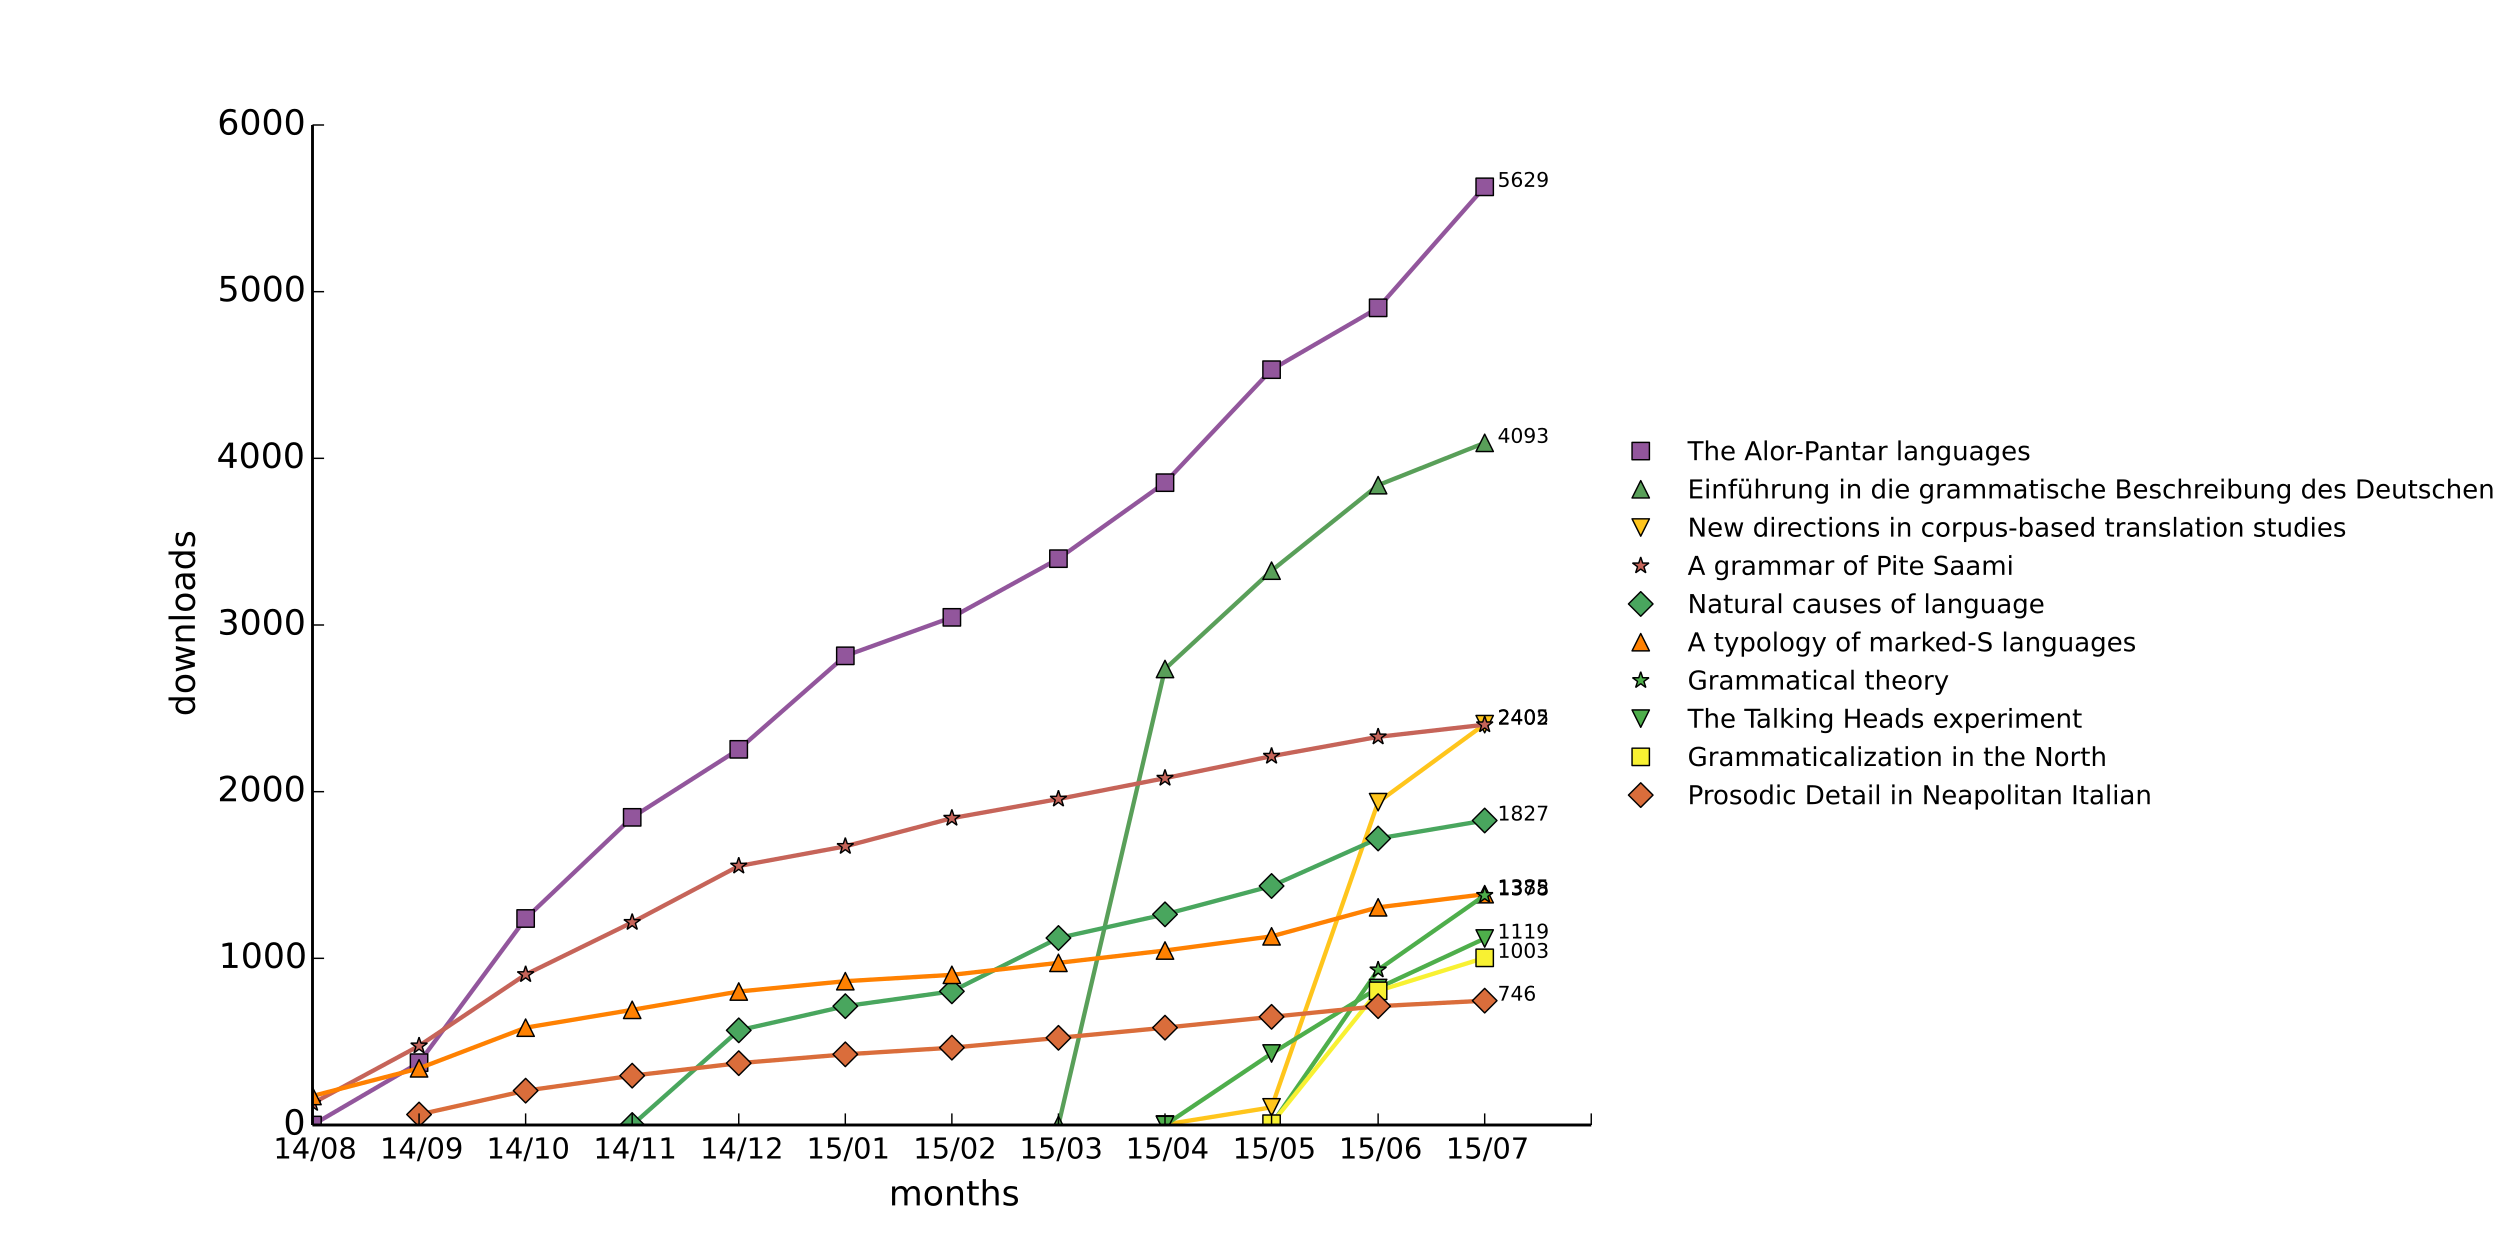 <?xml version="1.0" encoding="utf-8" standalone="no"?>
<!DOCTYPE svg PUBLIC "-//W3C//DTD SVG 1.1//EN"
  "http://www.w3.org/Graphics/SVG/1.1/DTD/svg11.dtd">
<!-- Created with matplotlib (http://matplotlib.org/) -->
<svg height="432pt" version="1.1" viewBox="0 0 864 432" width="864pt" xmlns="http://www.w3.org/2000/svg" xmlns:xlink="http://www.w3.org/1999/xlink">
 <defs>
  <style type="text/css">
*{stroke-linecap:butt;stroke-linejoin:round;}
  </style>
 </defs>
 <g id="figure_1">
  <g id="patch_1">
   <path d="
M0 432
L864 432
L864 0
L0 0
z
" style="fill:#ffffff;"/>
  </g>
  <g id="axes_1">
   <g id="patch_2">
    <path d="
M108 388.8
L549.936 388.8
L549.936 43.2
L108 43.2
z
" style="fill:#ffffff;"/>
   </g>
   <g id="line2d_1">
    <path clip-path="url(#pc3677651e1)" d="
M108 388.8
L144.828 367.258
L181.656 317.434
L218.484 282.47
L255.312 258.97
L292.14 226.656
L328.968 213.35
L365.796 193.075
L402.624 166.81
L439.452 127.757
L476.28 106.387
L513.108 64.57" style="fill:none;stroke:#92569c;stroke-linecap:square;stroke-width:1.5;"/>
   </g>
   <g id="line2d_2">
    <defs>
     <path d="
M-3 3
L3 3
L3 -3
L-3 -3
z
" id="m376701af58" style="stroke:#000000;stroke-linejoin:miter;stroke-width:0.5;"/>
    </defs>
    <g clip-path="url(#pc3677651e1)">
     <use style="fill:#92569c;stroke:#000000;stroke-linejoin:miter;stroke-width:0.5;" x="108.0" xlink:href="#m376701af58" y="388.8"/>
     <use style="fill:#92569c;stroke:#000000;stroke-linejoin:miter;stroke-width:0.5;" x="144.828" xlink:href="#m376701af58" y="367.258"/>
     <use style="fill:#92569c;stroke:#000000;stroke-linejoin:miter;stroke-width:0.5;" x="181.656" xlink:href="#m376701af58" y="317.434"/>
     <use style="fill:#92569c;stroke:#000000;stroke-linejoin:miter;stroke-width:0.5;" x="218.484" xlink:href="#m376701af58" y="282.47"/>
     <use style="fill:#92569c;stroke:#000000;stroke-linejoin:miter;stroke-width:0.5;" x="255.312" xlink:href="#m376701af58" y="258.97"/>
     <use style="fill:#92569c;stroke:#000000;stroke-linejoin:miter;stroke-width:0.5;" x="292.14" xlink:href="#m376701af58" y="226.656"/>
     <use style="fill:#92569c;stroke:#000000;stroke-linejoin:miter;stroke-width:0.5;" x="328.968" xlink:href="#m376701af58" y="213.35"/>
     <use style="fill:#92569c;stroke:#000000;stroke-linejoin:miter;stroke-width:0.5;" x="365.796" xlink:href="#m376701af58" y="193.075"/>
     <use style="fill:#92569c;stroke:#000000;stroke-linejoin:miter;stroke-width:0.5;" x="402.624" xlink:href="#m376701af58" y="166.81"/>
     <use style="fill:#92569c;stroke:#000000;stroke-linejoin:miter;stroke-width:0.5;" x="439.452" xlink:href="#m376701af58" y="127.757"/>
     <use style="fill:#92569c;stroke:#000000;stroke-linejoin:miter;stroke-width:0.5;" x="476.28" xlink:href="#m376701af58" y="106.387"/>
     <use style="fill:#92569c;stroke:#000000;stroke-linejoin:miter;stroke-width:0.5;" x="513.108" xlink:href="#m376701af58" y="64.57"/>
    </g>
   </g>
   <g id="line2d_3">
    <path clip-path="url(#pc3677651e1)" d="
M365.796 388.8
L402.624 231.206
L439.452 197.222
L476.28 167.674
L513.108 153.043" style="fill:none;stroke:#599f59;stroke-linecap:square;stroke-width:1.5;"/>
   </g>
   <g id="line2d_4">
    <defs>
     <path d="
M0 -3
L-3 3
L3 3
z
" id="m5ce14715ee" style="stroke:#000000;stroke-linejoin:miter;stroke-width:0.5;"/>
    </defs>
    <g clip-path="url(#pc3677651e1)">
     <use style="fill:#599f59;stroke:#000000;stroke-linejoin:miter;stroke-width:0.5;" x="365.796" xlink:href="#m5ce14715ee" y="388.8"/>
     <use style="fill:#599f59;stroke:#000000;stroke-linejoin:miter;stroke-width:0.5;" x="402.624" xlink:href="#m5ce14715ee" y="231.206"/>
     <use style="fill:#599f59;stroke:#000000;stroke-linejoin:miter;stroke-width:0.5;" x="439.452" xlink:href="#m5ce14715ee" y="197.222"/>
     <use style="fill:#599f59;stroke:#000000;stroke-linejoin:miter;stroke-width:0.5;" x="476.28" xlink:href="#m5ce14715ee" y="167.674"/>
     <use style="fill:#599f59;stroke:#000000;stroke-linejoin:miter;stroke-width:0.5;" x="513.108" xlink:href="#m5ce14715ee" y="153.043"/>
    </g>
   </g>
   <g id="line2d_5">
    <path clip-path="url(#pc3677651e1)" d="
M402.624 388.627
L439.452 382.694
L476.28 277.229
L513.108 250.272" style="fill:none;stroke:#ffc51c;stroke-linecap:square;stroke-width:1.5;"/>
   </g>
   <g id="line2d_6">
    <defs>
     <path d="
M-3.67394e-16 3
L3 -3
L-3 -3
z
" id="m791611ba42" style="stroke:#000000;stroke-linejoin:miter;stroke-width:0.5;"/>
    </defs>
    <g clip-path="url(#pc3677651e1)">
     <use style="fill:#ffc51c;stroke:#000000;stroke-linejoin:miter;stroke-width:0.5;" x="402.624" xlink:href="#m791611ba42" y="388.627"/>
     <use style="fill:#ffc51c;stroke:#000000;stroke-linejoin:miter;stroke-width:0.5;" x="439.452" xlink:href="#m791611ba42" y="382.694"/>
     <use style="fill:#ffc51c;stroke:#000000;stroke-linejoin:miter;stroke-width:0.5;" x="476.28" xlink:href="#m791611ba42" y="277.229"/>
     <use style="fill:#ffc51c;stroke:#000000;stroke-linejoin:miter;stroke-width:0.5;" x="513.108" xlink:href="#m791611ba42" y="250.272"/>
    </g>
   </g>
   <g id="line2d_7">
    <path clip-path="url(#pc3677651e1)" d="
M108 381.312
L144.828 361.44
L181.656 336.787
L218.484 318.758
L255.312 299.29
L292.14 292.493
L328.968 282.758
L365.796 276.134
L402.624 268.934
L439.452 261.331
L476.28 254.65
L513.108 250.445" style="fill:none;stroke:#c66459;stroke-linecap:square;stroke-width:1.5;"/>
   </g>
   <g id="line2d_8">
    <defs>
     <path d="
M1.83697e-16 -3
L-0.674 -0.927
L-2.853 -0.927
L-1.09 0.354
L-1.763 2.427
L-2.10498e-16 1.146
L1.763 2.427
L1.09 0.354
L2.853 -0.927
L0.674 -0.927
z
" id="m00f5a7efb0" style="stroke:#000000;stroke-linejoin:bevel;stroke-width:0.5;"/>
    </defs>
    <g clip-path="url(#pc3677651e1)">
     <use style="fill:#c66459;stroke:#000000;stroke-linejoin:bevel;stroke-width:0.5;" x="108.0" xlink:href="#m00f5a7efb0" y="381.312"/>
     <use style="fill:#c66459;stroke:#000000;stroke-linejoin:bevel;stroke-width:0.5;" x="144.828" xlink:href="#m00f5a7efb0" y="361.44"/>
     <use style="fill:#c66459;stroke:#000000;stroke-linejoin:bevel;stroke-width:0.5;" x="181.656" xlink:href="#m00f5a7efb0" y="336.787"/>
     <use style="fill:#c66459;stroke:#000000;stroke-linejoin:bevel;stroke-width:0.5;" x="218.484" xlink:href="#m00f5a7efb0" y="318.758"/>
     <use style="fill:#c66459;stroke:#000000;stroke-linejoin:bevel;stroke-width:0.5;" x="255.312" xlink:href="#m00f5a7efb0" y="299.29"/>
     <use style="fill:#c66459;stroke:#000000;stroke-linejoin:bevel;stroke-width:0.5;" x="292.14" xlink:href="#m00f5a7efb0" y="292.493"/>
     <use style="fill:#c66459;stroke:#000000;stroke-linejoin:bevel;stroke-width:0.5;" x="328.968" xlink:href="#m00f5a7efb0" y="282.758"/>
     <use style="fill:#c66459;stroke:#000000;stroke-linejoin:bevel;stroke-width:0.5;" x="365.796" xlink:href="#m00f5a7efb0" y="276.134"/>
     <use style="fill:#c66459;stroke:#000000;stroke-linejoin:bevel;stroke-width:0.5;" x="402.624" xlink:href="#m00f5a7efb0" y="268.934"/>
     <use style="fill:#c66459;stroke:#000000;stroke-linejoin:bevel;stroke-width:0.5;" x="439.452" xlink:href="#m00f5a7efb0" y="261.331"/>
     <use style="fill:#c66459;stroke:#000000;stroke-linejoin:bevel;stroke-width:0.5;" x="476.28" xlink:href="#m00f5a7efb0" y="254.65"/>
     <use style="fill:#c66459;stroke:#000000;stroke-linejoin:bevel;stroke-width:0.5;" x="513.108" xlink:href="#m00f5a7efb0" y="250.445"/>
    </g>
   </g>
   <g id="line2d_9">
    <path clip-path="url(#pc3677651e1)" d="
M218.484 388.8
L255.312 356.083
L292.14 347.731
L328.968 342.605
L365.796 324.173
L402.624 315.994
L439.452 306.202
L476.28 289.786
L513.108 283.565" style="fill:none;stroke:#49a65e;stroke-linecap:square;stroke-width:1.5;"/>
   </g>
   <g id="line2d_10">
    <defs>
     <path d="
M-3.33067e-16 4.243
L4.243 0
L5.55112e-16 -4.243
L-4.243 -8.88178e-16
z
" id="m899edcb385" style="stroke:#000000;stroke-linejoin:miter;stroke-width:0.5;"/>
    </defs>
    <g clip-path="url(#pc3677651e1)">
     <use style="fill:#49a65e;stroke:#000000;stroke-linejoin:miter;stroke-width:0.5;" x="218.484" xlink:href="#m899edcb385" y="388.8"/>
     <use style="fill:#49a65e;stroke:#000000;stroke-linejoin:miter;stroke-width:0.5;" x="255.312" xlink:href="#m899edcb385" y="356.083"/>
     <use style="fill:#49a65e;stroke:#000000;stroke-linejoin:miter;stroke-width:0.5;" x="292.14" xlink:href="#m899edcb385" y="347.731"/>
     <use style="fill:#49a65e;stroke:#000000;stroke-linejoin:miter;stroke-width:0.5;" x="328.968" xlink:href="#m899edcb385" y="342.605"/>
     <use style="fill:#49a65e;stroke:#000000;stroke-linejoin:miter;stroke-width:0.5;" x="365.796" xlink:href="#m899edcb385" y="324.173"/>
     <use style="fill:#49a65e;stroke:#000000;stroke-linejoin:miter;stroke-width:0.5;" x="402.624" xlink:href="#m899edcb385" y="315.994"/>
     <use style="fill:#49a65e;stroke:#000000;stroke-linejoin:miter;stroke-width:0.5;" x="439.452" xlink:href="#m899edcb385" y="306.202"/>
     <use style="fill:#49a65e;stroke:#000000;stroke-linejoin:miter;stroke-width:0.5;" x="476.28" xlink:href="#m899edcb385" y="289.786"/>
     <use style="fill:#49a65e;stroke:#000000;stroke-linejoin:miter;stroke-width:0.5;" x="513.108" xlink:href="#m899edcb385" y="283.565"/>
    </g>
   </g>
   <g id="line2d_11">
    <path clip-path="url(#pc3677651e1)" d="
M108 378.778
L144.828 369.216
L181.656 355.162
L218.484 348.998
L255.312 342.662
L292.14 339.091
L328.968 336.902
L365.796 332.755
L402.624 328.493
L439.452 323.597
L476.28 313.574
L513.108 309.024" style="fill:none;stroke:#ff8101;stroke-linecap:square;stroke-width:1.5;"/>
   </g>
   <g id="line2d_12">
    <defs>
     <path d="
M0 -3
L-3 3
L3 3
z
" id="m80e37fc4ee" style="stroke:#000000;stroke-linejoin:miter;stroke-width:0.5;"/>
    </defs>
    <g clip-path="url(#pc3677651e1)">
     <use style="fill:#ff8101;stroke:#000000;stroke-linejoin:miter;stroke-width:0.5;" x="108.0" xlink:href="#m80e37fc4ee" y="378.778"/>
     <use style="fill:#ff8101;stroke:#000000;stroke-linejoin:miter;stroke-width:0.5;" x="144.828" xlink:href="#m80e37fc4ee" y="369.216"/>
     <use style="fill:#ff8101;stroke:#000000;stroke-linejoin:miter;stroke-width:0.5;" x="181.656" xlink:href="#m80e37fc4ee" y="355.162"/>
     <use style="fill:#ff8101;stroke:#000000;stroke-linejoin:miter;stroke-width:0.5;" x="218.484" xlink:href="#m80e37fc4ee" y="348.998"/>
     <use style="fill:#ff8101;stroke:#000000;stroke-linejoin:miter;stroke-width:0.5;" x="255.312" xlink:href="#m80e37fc4ee" y="342.662"/>
     <use style="fill:#ff8101;stroke:#000000;stroke-linejoin:miter;stroke-width:0.5;" x="292.14" xlink:href="#m80e37fc4ee" y="339.091"/>
     <use style="fill:#ff8101;stroke:#000000;stroke-linejoin:miter;stroke-width:0.5;" x="328.968" xlink:href="#m80e37fc4ee" y="336.902"/>
     <use style="fill:#ff8101;stroke:#000000;stroke-linejoin:miter;stroke-width:0.5;" x="365.796" xlink:href="#m80e37fc4ee" y="332.755"/>
     <use style="fill:#ff8101;stroke:#000000;stroke-linejoin:miter;stroke-width:0.5;" x="402.624" xlink:href="#m80e37fc4ee" y="328.493"/>
     <use style="fill:#ff8101;stroke:#000000;stroke-linejoin:miter;stroke-width:0.5;" x="439.452" xlink:href="#m80e37fc4ee" y="323.597"/>
     <use style="fill:#ff8101;stroke:#000000;stroke-linejoin:miter;stroke-width:0.5;" x="476.28" xlink:href="#m80e37fc4ee" y="313.574"/>
     <use style="fill:#ff8101;stroke:#000000;stroke-linejoin:miter;stroke-width:0.5;" x="513.108" xlink:href="#m80e37fc4ee" y="309.024"/>
    </g>
   </g>
   <g id="line2d_13">
    <path clip-path="url(#pc3677651e1)" d="
M439.452 388.57
L476.28 335.174
L513.108 309.427" style="fill:none;stroke:#4eae4b;stroke-linecap:square;stroke-width:1.5;"/>
   </g>
   <g id="line2d_14">
    <defs>
     <path d="
M1.83697e-16 -3
L-0.674 -0.927
L-2.853 -0.927
L-1.09 0.354
L-1.763 2.427
L-2.10498e-16 1.146
L1.763 2.427
L1.09 0.354
L2.853 -0.927
L0.674 -0.927
z
" id="maee1fc2c07" style="stroke:#000000;stroke-linejoin:bevel;stroke-width:0.5;"/>
    </defs>
    <g clip-path="url(#pc3677651e1)">
     <use style="fill:#4eae4b;stroke:#000000;stroke-linejoin:bevel;stroke-width:0.5;" x="439.452" xlink:href="#maee1fc2c07" y="388.57"/>
     <use style="fill:#4eae4b;stroke:#000000;stroke-linejoin:bevel;stroke-width:0.5;" x="476.28" xlink:href="#maee1fc2c07" y="335.174"/>
     <use style="fill:#4eae4b;stroke:#000000;stroke-linejoin:bevel;stroke-width:0.5;" x="513.108" xlink:href="#maee1fc2c07" y="309.427"/>
    </g>
   </g>
   <g id="line2d_15">
    <path clip-path="url(#pc3677651e1)" d="
M402.624 388.8
L439.452 364.09
L476.28 341.453
L513.108 324.346" style="fill:none;stroke:#4eae4b;stroke-linecap:square;stroke-width:1.5;"/>
   </g>
   <g id="line2d_16">
    <defs>
     <path d="
M-3.67394e-16 3
L3 -3
L-3 -3
z
" id="m6a12338377" style="stroke:#000000;stroke-linejoin:miter;stroke-width:0.5;"/>
    </defs>
    <g clip-path="url(#pc3677651e1)">
     <use style="fill:#4eae4b;stroke:#000000;stroke-linejoin:miter;stroke-width:0.5;" x="402.624" xlink:href="#m6a12338377" y="388.8"/>
     <use style="fill:#4eae4b;stroke:#000000;stroke-linejoin:miter;stroke-width:0.5;" x="439.452" xlink:href="#m6a12338377" y="364.09"/>
     <use style="fill:#4eae4b;stroke:#000000;stroke-linejoin:miter;stroke-width:0.5;" x="476.28" xlink:href="#m6a12338377" y="341.453"/>
     <use style="fill:#4eae4b;stroke:#000000;stroke-linejoin:miter;stroke-width:0.5;" x="513.108" xlink:href="#m6a12338377" y="324.346"/>
    </g>
   </g>
   <g id="line2d_17">
    <path clip-path="url(#pc3677651e1)" d="
M439.452 388.339
L476.28 342.432
L513.108 331.027" style="fill:none;stroke:#f8f132;stroke-linecap:square;stroke-width:1.5;"/>
   </g>
   <g id="line2d_18">
    <defs>
     <path d="
M-3 3
L3 3
L3 -3
L-3 -3
z
" id="ma43b19a0a0" style="stroke:#000000;stroke-linejoin:miter;stroke-width:0.5;"/>
    </defs>
    <g clip-path="url(#pc3677651e1)">
     <use style="fill:#f8f132;stroke:#000000;stroke-linejoin:miter;stroke-width:0.5;" x="439.452" xlink:href="#ma43b19a0a0" y="388.339"/>
     <use style="fill:#f8f132;stroke:#000000;stroke-linejoin:miter;stroke-width:0.5;" x="476.28" xlink:href="#ma43b19a0a0" y="342.432"/>
     <use style="fill:#f8f132;stroke:#000000;stroke-linejoin:miter;stroke-width:0.5;" x="513.108" xlink:href="#ma43b19a0a0" y="331.027"/>
    </g>
   </g>
   <g id="line2d_19">
    <path clip-path="url(#pc3677651e1)" d="
M144.828 385.171
L181.656 376.934
L218.484 371.75
L255.312 367.43
L292.14 364.378
L328.968 362.074
L365.796 358.675
L402.624 355.162
L439.452 351.418
L476.28 347.731
L513.108 345.83" style="fill:none;stroke:#da6d3b;stroke-linecap:square;stroke-width:1.5;"/>
   </g>
   <g id="line2d_20">
    <defs>
     <path d="
M-3.33067e-16 4.243
L4.243 0
L5.55112e-16 -4.243
L-4.243 -8.88178e-16
z
" id="m0a50a2b7c3" style="stroke:#000000;stroke-linejoin:miter;stroke-width:0.5;"/>
    </defs>
    <g clip-path="url(#pc3677651e1)">
     <use style="fill:#da6d3b;stroke:#000000;stroke-linejoin:miter;stroke-width:0.5;" x="144.828" xlink:href="#m0a50a2b7c3" y="385.171"/>
     <use style="fill:#da6d3b;stroke:#000000;stroke-linejoin:miter;stroke-width:0.5;" x="181.656" xlink:href="#m0a50a2b7c3" y="376.934"/>
     <use style="fill:#da6d3b;stroke:#000000;stroke-linejoin:miter;stroke-width:0.5;" x="218.484" xlink:href="#m0a50a2b7c3" y="371.75"/>
     <use style="fill:#da6d3b;stroke:#000000;stroke-linejoin:miter;stroke-width:0.5;" x="255.312" xlink:href="#m0a50a2b7c3" y="367.43"/>
     <use style="fill:#da6d3b;stroke:#000000;stroke-linejoin:miter;stroke-width:0.5;" x="292.14" xlink:href="#m0a50a2b7c3" y="364.378"/>
     <use style="fill:#da6d3b;stroke:#000000;stroke-linejoin:miter;stroke-width:0.5;" x="328.968" xlink:href="#m0a50a2b7c3" y="362.074"/>
     <use style="fill:#da6d3b;stroke:#000000;stroke-linejoin:miter;stroke-width:0.5;" x="365.796" xlink:href="#m0a50a2b7c3" y="358.675"/>
     <use style="fill:#da6d3b;stroke:#000000;stroke-linejoin:miter;stroke-width:0.5;" x="402.624" xlink:href="#m0a50a2b7c3" y="355.162"/>
     <use style="fill:#da6d3b;stroke:#000000;stroke-linejoin:miter;stroke-width:0.5;" x="439.452" xlink:href="#m0a50a2b7c3" y="351.418"/>
     <use style="fill:#da6d3b;stroke:#000000;stroke-linejoin:miter;stroke-width:0.5;" x="476.28" xlink:href="#m0a50a2b7c3" y="347.731"/>
     <use style="fill:#da6d3b;stroke:#000000;stroke-linejoin:miter;stroke-width:0.5;" x="513.108" xlink:href="#m0a50a2b7c3" y="345.83"/>
    </g>
   </g>
   <g id="matplotlib.axis_1">
    <g id="xtick_1">
     <g id="line2d_21">
      <defs>
       <path d="
M0 0
L0 -4" id="m93b0483c22" style="stroke:#000000;stroke-width:0.5;"/>
      </defs>
      <g>
       <use style="stroke:#000000;stroke-width:0.5;" x="108.0" xlink:href="#m93b0483c22" y="388.8"/>
      </g>
     </g>
     <g id="text_1">
      <!-- 14/08 -->
      <defs>
       <path d="
M31.781 66.406
Q24.172 66.406 20.328 58.906
Q16.5 51.422 16.5 36.375
Q16.5 21.391 20.328 13.891
Q24.172 6.391 31.781 6.391
Q39.453 6.391 43.281 13.891
Q47.125 21.391 47.125 36.375
Q47.125 51.422 43.281 58.906
Q39.453 66.406 31.781 66.406
M31.781 74.219
Q44.047 74.219 50.516 64.516
Q56.984 54.828 56.984 36.375
Q56.984 17.969 50.516 8.266
Q44.047 -1.422 31.781 -1.422
Q19.531 -1.422 13.062 8.266
Q6.594 17.969 6.594 36.375
Q6.594 54.828 13.062 64.516
Q19.531 74.219 31.781 74.219" id="BitstreamVeraSans-Roman-30"/>
       <path d="
M12.406 8.297
L28.516 8.297
L28.516 63.922
L10.984 60.406
L10.984 69.391
L28.422 72.906
L38.281 72.906
L38.281 8.297
L54.391 8.297
L54.391 0
L12.406 0
z
" id="BitstreamVeraSans-Roman-31"/>
       <path d="
M31.781 34.625
Q24.75 34.625 20.719 30.859
Q16.703 27.094 16.703 20.516
Q16.703 13.922 20.719 10.156
Q24.75 6.391 31.781 6.391
Q38.812 6.391 42.859 10.172
Q46.922 13.969 46.922 20.516
Q46.922 27.094 42.891 30.859
Q38.875 34.625 31.781 34.625
M21.922 38.812
Q15.578 40.375 12.031 44.719
Q8.5 49.078 8.5 55.328
Q8.5 64.062 14.719 69.141
Q20.953 74.219 31.781 74.219
Q42.672 74.219 48.875 69.141
Q55.078 64.062 55.078 55.328
Q55.078 49.078 51.531 44.719
Q48 40.375 41.703 38.812
Q48.828 37.156 52.797 32.312
Q56.781 27.484 56.781 20.516
Q56.781 9.906 50.312 4.234
Q43.844 -1.422 31.781 -1.422
Q19.734 -1.422 13.25 4.234
Q6.781 9.906 6.781 20.516
Q6.781 27.484 10.781 32.312
Q14.797 37.156 21.922 38.812
M18.312 54.391
Q18.312 48.734 21.844 45.562
Q25.391 42.391 31.781 42.391
Q38.141 42.391 41.719 45.562
Q45.312 48.734 45.312 54.391
Q45.312 60.062 41.719 63.234
Q38.141 66.406 31.781 66.406
Q25.391 66.406 21.844 63.234
Q18.312 60.062 18.312 54.391" id="BitstreamVeraSans-Roman-38"/>
       <path d="
M37.797 64.312
L12.891 25.391
L37.797 25.391
z

M35.203 72.906
L47.609 72.906
L47.609 25.391
L58.016 25.391
L58.016 17.188
L47.609 17.188
L47.609 0
L37.797 0
L37.797 17.188
L4.891 17.188
L4.891 26.703
z
" id="BitstreamVeraSans-Roman-34"/>
       <path d="
M25.391 72.906
L33.688 72.906
L8.297 -9.281
L0 -9.281
z
" id="BitstreamVeraSans-Roman-2f"/>
      </defs>
      <g transform="translate(94.482 400.398)scale(0.1 -0.1)">
       <use xlink:href="#BitstreamVeraSans-Roman-31"/>
       <use x="63.623" xlink:href="#BitstreamVeraSans-Roman-34"/>
       <use x="127.246" xlink:href="#BitstreamVeraSans-Roman-2f"/>
       <use x="160.938" xlink:href="#BitstreamVeraSans-Roman-30"/>
       <use x="224.561" xlink:href="#BitstreamVeraSans-Roman-38"/>
      </g>
     </g>
    </g>
    <g id="xtick_2">
     <g id="line2d_22">
      <g>
       <use style="stroke:#000000;stroke-width:0.5;" x="144.828" xlink:href="#m93b0483c22" y="388.8"/>
      </g>
     </g>
     <g id="text_2">
      <!-- 14/09 -->
      <defs>
       <path d="
M10.984 1.516
L10.984 10.5
Q14.703 8.734 18.5 7.812
Q22.312 6.891 25.984 6.891
Q35.75 6.891 40.891 13.453
Q46.047 20.016 46.781 33.406
Q43.953 29.203 39.594 26.953
Q35.25 24.703 29.984 24.703
Q19.047 24.703 12.672 31.312
Q6.297 37.938 6.297 49.422
Q6.297 60.641 12.938 67.422
Q19.578 74.219 30.609 74.219
Q43.266 74.219 49.922 64.516
Q56.594 54.828 56.594 36.375
Q56.594 19.141 48.406 8.859
Q40.234 -1.422 26.422 -1.422
Q22.703 -1.422 18.891 -0.688
Q15.094 0.047 10.984 1.516
M30.609 32.422
Q37.25 32.422 41.125 36.953
Q45.016 41.5 45.016 49.422
Q45.016 57.281 41.125 61.844
Q37.25 66.406 30.609 66.406
Q23.969 66.406 20.094 61.844
Q16.219 57.281 16.219 49.422
Q16.219 41.5 20.094 36.953
Q23.969 32.422 30.609 32.422" id="BitstreamVeraSans-Roman-39"/>
      </defs>
      <g transform="translate(131.319 400.398)scale(0.1 -0.1)">
       <use xlink:href="#BitstreamVeraSans-Roman-31"/>
       <use x="63.623" xlink:href="#BitstreamVeraSans-Roman-34"/>
       <use x="127.246" xlink:href="#BitstreamVeraSans-Roman-2f"/>
       <use x="160.938" xlink:href="#BitstreamVeraSans-Roman-30"/>
       <use x="224.561" xlink:href="#BitstreamVeraSans-Roman-39"/>
      </g>
     </g>
    </g>
    <g id="xtick_3">
     <g id="line2d_23">
      <g>
       <use style="stroke:#000000;stroke-width:0.5;" x="181.656" xlink:href="#m93b0483c22" y="388.8"/>
      </g>
     </g>
     <g id="text_3">
      <!-- 14/10 -->
      <g transform="translate(168.128 400.398)scale(0.1 -0.1)">
       <use xlink:href="#BitstreamVeraSans-Roman-31"/>
       <use x="63.623" xlink:href="#BitstreamVeraSans-Roman-34"/>
       <use x="127.246" xlink:href="#BitstreamVeraSans-Roman-2f"/>
       <use x="160.938" xlink:href="#BitstreamVeraSans-Roman-31"/>
       <use x="224.561" xlink:href="#BitstreamVeraSans-Roman-30"/>
      </g>
     </g>
    </g>
    <g id="xtick_4">
     <g id="line2d_24">
      <g>
       <use style="stroke:#000000;stroke-width:0.5;" x="218.484" xlink:href="#m93b0483c22" y="388.8"/>
      </g>
     </g>
     <g id="text_4">
      <!-- 14/11 -->
      <g transform="translate(205.086 400.398)scale(0.1 -0.1)">
       <use xlink:href="#BitstreamVeraSans-Roman-31"/>
       <use x="63.623" xlink:href="#BitstreamVeraSans-Roman-34"/>
       <use x="127.246" xlink:href="#BitstreamVeraSans-Roman-2f"/>
       <use x="160.938" xlink:href="#BitstreamVeraSans-Roman-31"/>
       <use x="224.561" xlink:href="#BitstreamVeraSans-Roman-31"/>
      </g>
     </g>
    </g>
    <g id="xtick_5">
     <g id="line2d_25">
      <g>
       <use style="stroke:#000000;stroke-width:0.5;" x="255.312" xlink:href="#m93b0483c22" y="388.8"/>
      </g>
     </g>
     <g id="text_5">
      <!-- 14/12 -->
      <defs>
       <path d="
M19.188 8.297
L53.609 8.297
L53.609 0
L7.328 0
L7.328 8.297
Q12.938 14.109 22.625 23.891
Q32.328 33.688 34.812 36.531
Q39.547 41.844 41.422 45.531
Q43.312 49.219 43.312 52.781
Q43.312 58.594 39.234 62.25
Q35.156 65.922 28.609 65.922
Q23.969 65.922 18.812 64.312
Q13.672 62.703 7.812 59.422
L7.812 69.391
Q13.766 71.781 18.938 73
Q24.125 74.219 28.422 74.219
Q39.75 74.219 46.484 68.547
Q53.219 62.891 53.219 53.422
Q53.219 48.922 51.531 44.891
Q49.859 40.875 45.406 35.406
Q44.188 33.984 37.641 27.219
Q31.109 20.453 19.188 8.297" id="BitstreamVeraSans-Roman-32"/>
      </defs>
      <g transform="translate(241.953 400.398)scale(0.1 -0.1)">
       <use xlink:href="#BitstreamVeraSans-Roman-31"/>
       <use x="63.623" xlink:href="#BitstreamVeraSans-Roman-34"/>
       <use x="127.246" xlink:href="#BitstreamVeraSans-Roman-2f"/>
       <use x="160.938" xlink:href="#BitstreamVeraSans-Roman-31"/>
       <use x="224.561" xlink:href="#BitstreamVeraSans-Roman-32"/>
      </g>
     </g>
    </g>
    <g id="xtick_6">
     <g id="line2d_26">
      <g>
       <use style="stroke:#000000;stroke-width:0.5;" x="292.14" xlink:href="#m93b0483c22" y="388.8"/>
      </g>
     </g>
     <g id="text_6">
      <!-- 15/01 -->
      <defs>
       <path d="
M10.797 72.906
L49.516 72.906
L49.516 64.594
L19.828 64.594
L19.828 46.734
Q21.969 47.469 24.109 47.828
Q26.266 48.188 28.422 48.188
Q40.625 48.188 47.75 41.5
Q54.891 34.812 54.891 23.391
Q54.891 11.625 47.562 5.094
Q40.234 -1.422 26.906 -1.422
Q22.312 -1.422 17.547 -0.641
Q12.797 0.141 7.719 1.703
L7.719 11.625
Q12.109 9.234 16.797 8.062
Q21.484 6.891 26.703 6.891
Q35.156 6.891 40.078 11.328
Q45.016 15.766 45.016 23.391
Q45.016 31 40.078 35.438
Q35.156 39.891 26.703 39.891
Q22.75 39.891 18.812 39.016
Q14.891 38.141 10.797 36.281
z
" id="BitstreamVeraSans-Roman-35"/>
      </defs>
      <g transform="translate(278.742 400.398)scale(0.1 -0.1)">
       <use xlink:href="#BitstreamVeraSans-Roman-31"/>
       <use x="63.623" xlink:href="#BitstreamVeraSans-Roman-35"/>
       <use x="127.246" xlink:href="#BitstreamVeraSans-Roman-2f"/>
       <use x="160.938" xlink:href="#BitstreamVeraSans-Roman-30"/>
       <use x="224.561" xlink:href="#BitstreamVeraSans-Roman-31"/>
      </g>
     </g>
    </g>
    <g id="xtick_7">
     <g id="line2d_27">
      <g>
       <use style="stroke:#000000;stroke-width:0.5;" x="328.968" xlink:href="#m93b0483c22" y="388.8"/>
      </g>
     </g>
     <g id="text_7">
      <!-- 15/02 -->
      <g transform="translate(315.609 400.398)scale(0.1 -0.1)">
       <use xlink:href="#BitstreamVeraSans-Roman-31"/>
       <use x="63.623" xlink:href="#BitstreamVeraSans-Roman-35"/>
       <use x="127.246" xlink:href="#BitstreamVeraSans-Roman-2f"/>
       <use x="160.938" xlink:href="#BitstreamVeraSans-Roman-30"/>
       <use x="224.561" xlink:href="#BitstreamVeraSans-Roman-32"/>
      </g>
     </g>
    </g>
    <g id="xtick_8">
     <g id="line2d_28">
      <g>
       <use style="stroke:#000000;stroke-width:0.5;" x="365.796" xlink:href="#m93b0483c22" y="388.8"/>
      </g>
     </g>
     <g id="text_8">
      <!-- 15/03 -->
      <defs>
       <path d="
M40.578 39.312
Q47.656 37.797 51.625 33
Q55.609 28.219 55.609 21.188
Q55.609 10.406 48.188 4.484
Q40.766 -1.422 27.094 -1.422
Q22.516 -1.422 17.656 -0.516
Q12.797 0.391 7.625 2.203
L7.625 11.719
Q11.719 9.328 16.594 8.109
Q21.484 6.891 26.812 6.891
Q36.078 6.891 40.938 10.547
Q45.797 14.203 45.797 21.188
Q45.797 27.641 41.281 31.266
Q36.766 34.906 28.719 34.906
L20.219 34.906
L20.219 43.016
L29.109 43.016
Q36.375 43.016 40.234 45.922
Q44.094 48.828 44.094 54.297
Q44.094 59.906 40.109 62.906
Q36.141 65.922 28.719 65.922
Q24.656 65.922 20.016 65.031
Q15.375 64.156 9.812 62.312
L9.812 71.094
Q15.438 72.656 20.344 73.438
Q25.25 74.219 29.594 74.219
Q40.828 74.219 47.359 69.109
Q53.906 64.016 53.906 55.328
Q53.906 49.266 50.438 45.094
Q46.969 40.922 40.578 39.312" id="BitstreamVeraSans-Roman-33"/>
      </defs>
      <g transform="translate(352.337 400.398)scale(0.1 -0.1)">
       <use xlink:href="#BitstreamVeraSans-Roman-31"/>
       <use x="63.623" xlink:href="#BitstreamVeraSans-Roman-35"/>
       <use x="127.246" xlink:href="#BitstreamVeraSans-Roman-2f"/>
       <use x="160.938" xlink:href="#BitstreamVeraSans-Roman-30"/>
       <use x="224.561" xlink:href="#BitstreamVeraSans-Roman-33"/>
      </g>
     </g>
    </g>
    <g id="xtick_9">
     <g id="line2d_29">
      <g>
       <use style="stroke:#000000;stroke-width:0.5;" x="402.624" xlink:href="#m93b0483c22" y="388.8"/>
      </g>
     </g>
     <g id="text_9">
      <!-- 15/04 -->
      <g transform="translate(389.044 400.398)scale(0.1 -0.1)">
       <use xlink:href="#BitstreamVeraSans-Roman-31"/>
       <use x="63.623" xlink:href="#BitstreamVeraSans-Roman-35"/>
       <use x="127.246" xlink:href="#BitstreamVeraSans-Roman-2f"/>
       <use x="160.938" xlink:href="#BitstreamVeraSans-Roman-30"/>
       <use x="224.561" xlink:href="#BitstreamVeraSans-Roman-34"/>
      </g>
     </g>
    </g>
    <g id="xtick_10">
     <g id="line2d_30">
      <g>
       <use style="stroke:#000000;stroke-width:0.5;" x="439.452" xlink:href="#m93b0483c22" y="388.8"/>
      </g>
     </g>
     <g id="text_10">
      <!-- 15/05 -->
      <g transform="translate(426.029 400.398)scale(0.1 -0.1)">
       <use xlink:href="#BitstreamVeraSans-Roman-31"/>
       <use x="63.623" xlink:href="#BitstreamVeraSans-Roman-35"/>
       <use x="127.246" xlink:href="#BitstreamVeraSans-Roman-2f"/>
       <use x="160.938" xlink:href="#BitstreamVeraSans-Roman-30"/>
       <use x="224.561" xlink:href="#BitstreamVeraSans-Roman-35"/>
      </g>
     </g>
    </g>
    <g id="xtick_11">
     <g id="line2d_31">
      <g>
       <use style="stroke:#000000;stroke-width:0.5;" x="476.28" xlink:href="#m93b0483c22" y="388.8"/>
      </g>
     </g>
     <g id="text_11">
      <!-- 15/06 -->
      <defs>
       <path d="
M33.016 40.375
Q26.375 40.375 22.484 35.828
Q18.609 31.297 18.609 23.391
Q18.609 15.531 22.484 10.953
Q26.375 6.391 33.016 6.391
Q39.656 6.391 43.531 10.953
Q47.406 15.531 47.406 23.391
Q47.406 31.297 43.531 35.828
Q39.656 40.375 33.016 40.375
M52.594 71.297
L52.594 62.312
Q48.875 64.062 45.094 64.984
Q41.312 65.922 37.594 65.922
Q27.828 65.922 22.672 59.328
Q17.531 52.734 16.797 39.406
Q19.672 43.656 24.016 45.922
Q28.375 48.188 33.594 48.188
Q44.578 48.188 50.953 41.516
Q57.328 34.859 57.328 23.391
Q57.328 12.156 50.688 5.359
Q44.047 -1.422 33.016 -1.422
Q20.359 -1.422 13.672 8.266
Q6.984 17.969 6.984 36.375
Q6.984 53.656 15.188 63.938
Q23.391 74.219 37.203 74.219
Q40.922 74.219 44.703 73.484
Q48.484 72.75 52.594 71.297" id="BitstreamVeraSans-Roman-36"/>
      </defs>
      <g transform="translate(462.735 400.398)scale(0.1 -0.1)">
       <use xlink:href="#BitstreamVeraSans-Roman-31"/>
       <use x="63.623" xlink:href="#BitstreamVeraSans-Roman-35"/>
       <use x="127.246" xlink:href="#BitstreamVeraSans-Roman-2f"/>
       <use x="160.938" xlink:href="#BitstreamVeraSans-Roman-30"/>
       <use x="224.561" xlink:href="#BitstreamVeraSans-Roman-36"/>
      </g>
     </g>
    </g>
    <g id="xtick_12">
     <g id="line2d_32">
      <g>
       <use style="stroke:#000000;stroke-width:0.5;" x="513.108" xlink:href="#m93b0483c22" y="388.8"/>
      </g>
     </g>
     <g id="text_12">
      <!-- 15/07 -->
      <defs>
       <path d="
M8.203 72.906
L55.078 72.906
L55.078 68.703
L28.609 0
L18.312 0
L43.219 64.594
L8.203 64.594
z
" id="BitstreamVeraSans-Roman-37"/>
      </defs>
      <g transform="translate(499.675 400.398)scale(0.1 -0.1)">
       <use xlink:href="#BitstreamVeraSans-Roman-31"/>
       <use x="63.623" xlink:href="#BitstreamVeraSans-Roman-35"/>
       <use x="127.246" xlink:href="#BitstreamVeraSans-Roman-2f"/>
       <use x="160.938" xlink:href="#BitstreamVeraSans-Roman-30"/>
       <use x="224.561" xlink:href="#BitstreamVeraSans-Roman-37"/>
      </g>
     </g>
    </g>
    <g id="xtick_13">
     <g id="line2d_33">
      <g>
       <use style="stroke:#000000;stroke-width:0.5;" x="549.936" xlink:href="#m93b0483c22" y="388.8"/>
      </g>
     </g>
    </g>
    <g id="text_13">
     <!-- months -->
     <defs>
      <path d="
M54.891 33.016
L54.891 0
L45.906 0
L45.906 32.719
Q45.906 40.484 42.875 44.328
Q39.844 48.188 33.797 48.188
Q26.516 48.188 22.312 43.547
Q18.109 38.922 18.109 30.906
L18.109 0
L9.078 0
L9.078 54.688
L18.109 54.688
L18.109 46.188
Q21.344 51.125 25.703 53.562
Q30.078 56 35.797 56
Q45.219 56 50.047 50.172
Q54.891 44.344 54.891 33.016" id="BitstreamVeraSans-Roman-6e"/>
      <path d="
M52 44.188
Q55.375 50.25 60.062 53.125
Q64.75 56 71.094 56
Q79.641 56 84.281 50.016
Q88.922 44.047 88.922 33.016
L88.922 0
L79.891 0
L79.891 32.719
Q79.891 40.578 77.094 44.375
Q74.312 48.188 68.609 48.188
Q61.625 48.188 57.562 43.547
Q53.516 38.922 53.516 30.906
L53.516 0
L44.484 0
L44.484 32.719
Q44.484 40.625 41.703 44.406
Q38.922 48.188 33.109 48.188
Q26.219 48.188 22.156 43.531
Q18.109 38.875 18.109 30.906
L18.109 0
L9.078 0
L9.078 54.688
L18.109 54.688
L18.109 46.188
Q21.188 51.219 25.484 53.609
Q29.781 56 35.688 56
Q41.656 56 45.828 52.969
Q50 49.953 52 44.188" id="BitstreamVeraSans-Roman-6d"/>
      <path d="
M30.609 48.391
Q23.391 48.391 19.188 42.75
Q14.984 37.109 14.984 27.297
Q14.984 17.484 19.156 11.844
Q23.344 6.203 30.609 6.203
Q37.797 6.203 41.984 11.859
Q46.188 17.531 46.188 27.297
Q46.188 37.016 41.984 42.703
Q37.797 48.391 30.609 48.391
M30.609 56
Q42.328 56 49.016 48.375
Q55.719 40.766 55.719 27.297
Q55.719 13.875 49.016 6.219
Q42.328 -1.422 30.609 -1.422
Q18.844 -1.422 12.172 6.219
Q5.516 13.875 5.516 27.297
Q5.516 40.766 12.172 48.375
Q18.844 56 30.609 56" id="BitstreamVeraSans-Roman-6f"/>
      <path d="
M54.891 33.016
L54.891 0
L45.906 0
L45.906 32.719
Q45.906 40.484 42.875 44.328
Q39.844 48.188 33.797 48.188
Q26.516 48.188 22.312 43.547
Q18.109 38.922 18.109 30.906
L18.109 0
L9.078 0
L9.078 75.984
L18.109 75.984
L18.109 46.188
Q21.344 51.125 25.703 53.562
Q30.078 56 35.797 56
Q45.219 56 50.047 50.172
Q54.891 44.344 54.891 33.016" id="BitstreamVeraSans-Roman-68"/>
      <path d="
M18.312 70.219
L18.312 54.688
L36.812 54.688
L36.812 47.703
L18.312 47.703
L18.312 18.016
Q18.312 11.328 20.141 9.422
Q21.969 7.516 27.594 7.516
L36.812 7.516
L36.812 0
L27.594 0
Q17.188 0 13.234 3.875
Q9.281 7.766 9.281 18.016
L9.281 47.703
L2.688 47.703
L2.688 54.688
L9.281 54.688
L9.281 70.219
z
" id="BitstreamVeraSans-Roman-74"/>
      <path d="
M44.281 53.078
L44.281 44.578
Q40.484 46.531 36.375 47.5
Q32.281 48.484 27.875 48.484
Q21.188 48.484 17.844 46.438
Q14.5 44.391 14.5 40.281
Q14.5 37.156 16.891 35.375
Q19.281 33.594 26.516 31.984
L29.594 31.297
Q39.156 29.25 43.188 25.516
Q47.219 21.781 47.219 15.094
Q47.219 7.469 41.188 3.016
Q35.156 -1.422 24.609 -1.422
Q20.219 -1.422 15.453 -0.562
Q10.688 0.297 5.422 2
L5.422 11.281
Q10.406 8.688 15.234 7.391
Q20.062 6.109 24.812 6.109
Q31.156 6.109 34.562 8.281
Q37.984 10.453 37.984 14.406
Q37.984 18.062 35.516 20.016
Q33.062 21.969 24.703 23.781
L21.578 24.516
Q13.234 26.266 9.516 29.906
Q5.812 33.547 5.812 39.891
Q5.812 47.609 11.281 51.797
Q16.75 56 26.812 56
Q31.781 56 36.172 55.266
Q40.578 54.547 44.281 53.078" id="BitstreamVeraSans-Roman-73"/>
     </defs>
     <g transform="translate(307.207 416.596)scale(0.12 -0.12)">
      <use xlink:href="#BitstreamVeraSans-Roman-6d"/>
      <use x="97.412" xlink:href="#BitstreamVeraSans-Roman-6f"/>
      <use x="158.594" xlink:href="#BitstreamVeraSans-Roman-6e"/>
      <use x="221.973" xlink:href="#BitstreamVeraSans-Roman-74"/>
      <use x="261.182" xlink:href="#BitstreamVeraSans-Roman-68"/>
      <use x="324.561" xlink:href="#BitstreamVeraSans-Roman-73"/>
     </g>
    </g>
   </g>
   <g id="matplotlib.axis_2">
    <g id="ytick_1">
     <g id="line2d_34">
      <defs>
       <path d="
M0 0
L4 0" id="m728421d6d4" style="stroke:#000000;stroke-width:0.5;"/>
      </defs>
      <g>
       <use style="stroke:#000000;stroke-width:0.5;" x="108.0" xlink:href="#m728421d6d4" y="388.8"/>
      </g>
     </g>
     <g id="text_14">
      <!-- 0 -->
      <g transform="translate(97.953 392.111)scale(0.12 -0.12)">
       <use xlink:href="#BitstreamVeraSans-Roman-30"/>
      </g>
     </g>
    </g>
    <g id="ytick_2">
     <g id="line2d_35">
      <g>
       <use style="stroke:#000000;stroke-width:0.5;" x="108.0" xlink:href="#m728421d6d4" y="331.2"/>
      </g>
     </g>
     <g id="text_15">
      <!-- 1000 -->
      <g transform="translate(75.575 334.511)scale(0.12 -0.12)">
       <use xlink:href="#BitstreamVeraSans-Roman-31"/>
       <use x="63.623" xlink:href="#BitstreamVeraSans-Roman-30"/>
       <use x="127.246" xlink:href="#BitstreamVeraSans-Roman-30"/>
       <use x="190.869" xlink:href="#BitstreamVeraSans-Roman-30"/>
      </g>
     </g>
    </g>
    <g id="ytick_3">
     <g id="line2d_36">
      <g>
       <use style="stroke:#000000;stroke-width:0.5;" x="108.0" xlink:href="#m728421d6d4" y="273.6"/>
      </g>
     </g>
     <g id="text_16">
      <!-- 2000 -->
      <g transform="translate(75.136 276.911)scale(0.12 -0.12)">
       <use xlink:href="#BitstreamVeraSans-Roman-32"/>
       <use x="63.623" xlink:href="#BitstreamVeraSans-Roman-30"/>
       <use x="127.246" xlink:href="#BitstreamVeraSans-Roman-30"/>
       <use x="190.869" xlink:href="#BitstreamVeraSans-Roman-30"/>
      </g>
     </g>
    </g>
    <g id="ytick_4">
     <g id="line2d_37">
      <g>
       <use style="stroke:#000000;stroke-width:0.5;" x="108.0" xlink:href="#m728421d6d4" y="216.0"/>
      </g>
     </g>
     <g id="text_17">
      <!-- 3000 -->
      <g transform="translate(75.172 219.311)scale(0.12 -0.12)">
       <use xlink:href="#BitstreamVeraSans-Roman-33"/>
       <use x="63.623" xlink:href="#BitstreamVeraSans-Roman-30"/>
       <use x="127.246" xlink:href="#BitstreamVeraSans-Roman-30"/>
       <use x="190.869" xlink:href="#BitstreamVeraSans-Roman-30"/>
      </g>
     </g>
    </g>
    <g id="ytick_5">
     <g id="line2d_38">
      <g>
       <use style="stroke:#000000;stroke-width:0.5;" x="108.0" xlink:href="#m728421d6d4" y="158.4"/>
      </g>
     </g>
     <g id="text_18">
      <!-- 4000 -->
      <g transform="translate(74.844 161.711)scale(0.12 -0.12)">
       <use xlink:href="#BitstreamVeraSans-Roman-34"/>
       <use x="63.623" xlink:href="#BitstreamVeraSans-Roman-30"/>
       <use x="127.246" xlink:href="#BitstreamVeraSans-Roman-30"/>
       <use x="190.869" xlink:href="#BitstreamVeraSans-Roman-30"/>
      </g>
     </g>
    </g>
    <g id="ytick_6">
     <g id="line2d_39">
      <g>
       <use style="stroke:#000000;stroke-width:0.5;" x="108.0" xlink:href="#m728421d6d4" y="100.8"/>
      </g>
     </g>
     <g id="text_19">
      <!-- 5000 -->
      <g transform="translate(75.183 104.111)scale(0.12 -0.12)">
       <use xlink:href="#BitstreamVeraSans-Roman-35"/>
       <use x="63.623" xlink:href="#BitstreamVeraSans-Roman-30"/>
       <use x="127.246" xlink:href="#BitstreamVeraSans-Roman-30"/>
       <use x="190.869" xlink:href="#BitstreamVeraSans-Roman-30"/>
      </g>
     </g>
    </g>
    <g id="ytick_7">
     <g id="line2d_40">
      <g>
       <use style="stroke:#000000;stroke-width:0.5;" x="108.0" xlink:href="#m728421d6d4" y="43.2"/>
      </g>
     </g>
     <g id="text_20">
      <!-- 6000 -->
      <g transform="translate(75.095 46.511)scale(0.12 -0.12)">
       <use xlink:href="#BitstreamVeraSans-Roman-36"/>
       <use x="63.623" xlink:href="#BitstreamVeraSans-Roman-30"/>
       <use x="127.246" xlink:href="#BitstreamVeraSans-Roman-30"/>
       <use x="190.869" xlink:href="#BitstreamVeraSans-Roman-30"/>
      </g>
     </g>
    </g>
    <g id="text_21">
     <!-- downloads -->
     <defs>
      <path d="
M45.406 46.391
L45.406 75.984
L54.391 75.984
L54.391 0
L45.406 0
L45.406 8.203
Q42.578 3.328 38.25 0.953
Q33.938 -1.422 27.875 -1.422
Q17.969 -1.422 11.734 6.484
Q5.516 14.406 5.516 27.297
Q5.516 40.188 11.734 48.094
Q17.969 56 27.875 56
Q33.938 56 38.25 53.625
Q42.578 51.266 45.406 46.391
M14.797 27.297
Q14.797 17.391 18.875 11.75
Q22.953 6.109 30.078 6.109
Q37.203 6.109 41.297 11.75
Q45.406 17.391 45.406 27.297
Q45.406 37.203 41.297 42.844
Q37.203 48.484 30.078 48.484
Q22.953 48.484 18.875 42.844
Q14.797 37.203 14.797 27.297" id="BitstreamVeraSans-Roman-64"/>
      <path d="
M34.281 27.484
Q23.391 27.484 19.188 25
Q14.984 22.516 14.984 16.5
Q14.984 11.719 18.141 8.906
Q21.297 6.109 26.703 6.109
Q34.188 6.109 38.703 11.406
Q43.219 16.703 43.219 25.484
L43.219 27.484
z

M52.203 31.203
L52.203 0
L43.219 0
L43.219 8.297
Q40.141 3.328 35.547 0.953
Q30.953 -1.422 24.312 -1.422
Q15.922 -1.422 10.953 3.297
Q6 8.016 6 15.922
Q6 25.141 12.172 29.828
Q18.359 34.516 30.609 34.516
L43.219 34.516
L43.219 35.406
Q43.219 41.609 39.141 45
Q35.062 48.391 27.688 48.391
Q23 48.391 18.547 47.266
Q14.109 46.141 10.016 43.891
L10.016 52.203
Q14.938 54.109 19.578 55.047
Q24.219 56 28.609 56
Q40.484 56 46.344 49.844
Q52.203 43.703 52.203 31.203" id="BitstreamVeraSans-Roman-61"/>
      <path d="
M9.422 75.984
L18.406 75.984
L18.406 0
L9.422 0
z
" id="BitstreamVeraSans-Roman-6c"/>
      <path d="
M4.203 54.688
L13.188 54.688
L24.422 12.016
L35.594 54.688
L46.188 54.688
L57.422 12.016
L68.609 54.688
L77.594 54.688
L63.281 0
L52.688 0
L40.922 44.828
L29.109 0
L18.5 0
z
" id="BitstreamVeraSans-Roman-77"/>
     </defs>
     <g transform="translate(67.348 247.516)rotate(-90.0)scale(0.12 -0.12)">
      <use xlink:href="#BitstreamVeraSans-Roman-64"/>
      <use x="63.477" xlink:href="#BitstreamVeraSans-Roman-6f"/>
      <use x="124.658" xlink:href="#BitstreamVeraSans-Roman-77"/>
      <use x="206.445" xlink:href="#BitstreamVeraSans-Roman-6e"/>
      <use x="269.824" xlink:href="#BitstreamVeraSans-Roman-6c"/>
      <use x="297.607" xlink:href="#BitstreamVeraSans-Roman-6f"/>
      <use x="358.789" xlink:href="#BitstreamVeraSans-Roman-61"/>
      <use x="420.068" xlink:href="#BitstreamVeraSans-Roman-64"/>
      <use x="483.545" xlink:href="#BitstreamVeraSans-Roman-73"/>
     </g>
    </g>
   </g>
   <g id="patch_3">
    <path d="
M108 388.8
L549.936 388.8" style="fill:none;stroke:#000000;"/>
   </g>
   <g id="patch_4">
    <path d="
M108 388.8
L108 43.2" style="fill:none;stroke:#000000;"/>
   </g>
   <g id="text_22">
    <!--   5629 -->
    <defs>
     <path id="BitstreamVeraSans-Roman-20"/>
    </defs>
    <g transform="translate(513.108 64.57)scale(0.07 -0.07)">
     <use xlink:href="#BitstreamVeraSans-Roman-20"/>
     <use x="31.787" xlink:href="#BitstreamVeraSans-Roman-20"/>
     <use x="63.574" xlink:href="#BitstreamVeraSans-Roman-35"/>
     <use x="127.197" xlink:href="#BitstreamVeraSans-Roman-36"/>
     <use x="190.82" xlink:href="#BitstreamVeraSans-Roman-32"/>
     <use x="254.443" xlink:href="#BitstreamVeraSans-Roman-39"/>
    </g>
   </g>
   <g id="text_23">
    <!--   4093 -->
    <g transform="translate(513.108 153.043)scale(0.07 -0.07)">
     <use xlink:href="#BitstreamVeraSans-Roman-20"/>
     <use x="31.787" xlink:href="#BitstreamVeraSans-Roman-20"/>
     <use x="63.574" xlink:href="#BitstreamVeraSans-Roman-34"/>
     <use x="127.197" xlink:href="#BitstreamVeraSans-Roman-30"/>
     <use x="190.82" xlink:href="#BitstreamVeraSans-Roman-39"/>
     <use x="254.443" xlink:href="#BitstreamVeraSans-Roman-33"/>
    </g>
   </g>
   <g id="text_24">
    <!--   2405 -->
    <g transform="translate(513.108 250.272)scale(0.07 -0.07)">
     <use xlink:href="#BitstreamVeraSans-Roman-20"/>
     <use x="31.787" xlink:href="#BitstreamVeraSans-Roman-20"/>
     <use x="63.574" xlink:href="#BitstreamVeraSans-Roman-32"/>
     <use x="127.197" xlink:href="#BitstreamVeraSans-Roman-34"/>
     <use x="190.82" xlink:href="#BitstreamVeraSans-Roman-30"/>
     <use x="254.443" xlink:href="#BitstreamVeraSans-Roman-35"/>
    </g>
   </g>
   <g id="text_25">
    <!--   2402 -->
    <g transform="translate(513.108 250.445)scale(0.07 -0.07)">
     <use xlink:href="#BitstreamVeraSans-Roman-20"/>
     <use x="31.787" xlink:href="#BitstreamVeraSans-Roman-20"/>
     <use x="63.574" xlink:href="#BitstreamVeraSans-Roman-32"/>
     <use x="127.197" xlink:href="#BitstreamVeraSans-Roman-34"/>
     <use x="190.82" xlink:href="#BitstreamVeraSans-Roman-30"/>
     <use x="254.443" xlink:href="#BitstreamVeraSans-Roman-32"/>
    </g>
   </g>
   <g id="text_26">
    <!--   1827 -->
    <g transform="translate(513.108 283.565)scale(0.07 -0.07)">
     <use xlink:href="#BitstreamVeraSans-Roman-20"/>
     <use x="31.787" xlink:href="#BitstreamVeraSans-Roman-20"/>
     <use x="63.574" xlink:href="#BitstreamVeraSans-Roman-31"/>
     <use x="127.197" xlink:href="#BitstreamVeraSans-Roman-38"/>
     <use x="190.82" xlink:href="#BitstreamVeraSans-Roman-32"/>
     <use x="254.443" xlink:href="#BitstreamVeraSans-Roman-37"/>
    </g>
   </g>
   <g id="text_27">
    <!--   1385 -->
    <g transform="translate(513.108 309.024)scale(0.07 -0.07)">
     <use xlink:href="#BitstreamVeraSans-Roman-20"/>
     <use x="31.787" xlink:href="#BitstreamVeraSans-Roman-20"/>
     <use x="63.574" xlink:href="#BitstreamVeraSans-Roman-31"/>
     <use x="127.197" xlink:href="#BitstreamVeraSans-Roman-33"/>
     <use x="190.82" xlink:href="#BitstreamVeraSans-Roman-38"/>
     <use x="254.443" xlink:href="#BitstreamVeraSans-Roman-35"/>
    </g>
   </g>
   <g id="text_28">
    <!--   1378 -->
    <g transform="translate(513.108 309.427)scale(0.07 -0.07)">
     <use xlink:href="#BitstreamVeraSans-Roman-20"/>
     <use x="31.787" xlink:href="#BitstreamVeraSans-Roman-20"/>
     <use x="63.574" xlink:href="#BitstreamVeraSans-Roman-31"/>
     <use x="127.197" xlink:href="#BitstreamVeraSans-Roman-33"/>
     <use x="190.82" xlink:href="#BitstreamVeraSans-Roman-37"/>
     <use x="254.443" xlink:href="#BitstreamVeraSans-Roman-38"/>
    </g>
   </g>
   <g id="text_29">
    <!--   1119 -->
    <g transform="translate(513.108 324.346)scale(0.07 -0.07)">
     <use xlink:href="#BitstreamVeraSans-Roman-20"/>
     <use x="31.787" xlink:href="#BitstreamVeraSans-Roman-20"/>
     <use x="63.574" xlink:href="#BitstreamVeraSans-Roman-31"/>
     <use x="127.197" xlink:href="#BitstreamVeraSans-Roman-31"/>
     <use x="190.82" xlink:href="#BitstreamVeraSans-Roman-31"/>
     <use x="254.443" xlink:href="#BitstreamVeraSans-Roman-39"/>
    </g>
   </g>
   <g id="text_30">
    <!--   1003 -->
    <g transform="translate(513.108 331.027)scale(0.07 -0.07)">
     <use xlink:href="#BitstreamVeraSans-Roman-20"/>
     <use x="31.787" xlink:href="#BitstreamVeraSans-Roman-20"/>
     <use x="63.574" xlink:href="#BitstreamVeraSans-Roman-31"/>
     <use x="127.197" xlink:href="#BitstreamVeraSans-Roman-30"/>
     <use x="190.82" xlink:href="#BitstreamVeraSans-Roman-30"/>
     <use x="254.443" xlink:href="#BitstreamVeraSans-Roman-33"/>
    </g>
   </g>
   <g id="text_31">
    <!--   746 -->
    <g transform="translate(513.108 345.83)scale(0.07 -0.07)">
     <use xlink:href="#BitstreamVeraSans-Roman-20"/>
     <use x="31.787" xlink:href="#BitstreamVeraSans-Roman-20"/>
     <use x="63.574" xlink:href="#BitstreamVeraSans-Roman-37"/>
     <use x="127.197" xlink:href="#BitstreamVeraSans-Roman-34"/>
     <use x="190.82" xlink:href="#BitstreamVeraSans-Roman-36"/>
    </g>
   </g>
   <g id="legend_1">
    <g id="line2d_41"/>
    <g id="line2d_42">
     <g>
      <use style="fill:#92569c;stroke:#000000;stroke-linejoin:miter;stroke-width:0.5;" x="567.036" xlink:href="#m376701af58" y="155.887"/>
     </g>
    </g>
    <g id="text_32">
     <!-- The Alor-Pantar languages -->
     <defs>
      <path d="
M19.672 64.797
L19.672 37.406
L32.078 37.406
Q38.969 37.406 42.719 40.969
Q46.484 44.531 46.484 51.125
Q46.484 57.672 42.719 61.234
Q38.969 64.797 32.078 64.797
z

M9.812 72.906
L32.078 72.906
Q44.344 72.906 50.609 67.359
Q56.891 61.812 56.891 51.125
Q56.891 40.328 50.609 34.812
Q44.344 29.297 32.078 29.297
L19.672 29.297
L19.672 0
L9.812 0
z
" id="BitstreamVeraSans-Roman-50"/>
      <path d="
M-0.297 72.906
L61.375 72.906
L61.375 64.594
L35.5 64.594
L35.5 0
L25.594 0
L25.594 64.594
L-0.297 64.594
z
" id="BitstreamVeraSans-Roman-54"/>
      <path d="
M4.891 31.391
L31.203 31.391
L31.203 23.391
L4.891 23.391
z
" id="BitstreamVeraSans-Roman-2d"/>
      <path d="
M34.188 63.188
L20.797 26.906
L47.609 26.906
z

M28.609 72.906
L39.797 72.906
L67.578 0
L57.328 0
L50.688 18.703
L17.828 18.703
L11.188 0
L0.781 0
z
" id="BitstreamVeraSans-Roman-41"/>
      <path d="
M56.203 29.594
L56.203 25.203
L14.891 25.203
Q15.484 15.922 20.484 11.062
Q25.484 6.203 34.422 6.203
Q39.594 6.203 44.453 7.469
Q49.312 8.734 54.109 11.281
L54.109 2.781
Q49.266 0.734 44.188 -0.344
Q39.109 -1.422 33.891 -1.422
Q20.797 -1.422 13.156 6.188
Q5.516 13.812 5.516 26.812
Q5.516 40.234 12.766 48.109
Q20.016 56 32.328 56
Q43.359 56 49.781 48.891
Q56.203 41.797 56.203 29.594
M47.219 32.234
Q47.125 39.594 43.094 43.984
Q39.062 48.391 32.422 48.391
Q24.906 48.391 20.391 44.141
Q15.875 39.891 15.188 32.172
z
" id="BitstreamVeraSans-Roman-65"/>
      <path d="
M45.406 27.984
Q45.406 37.75 41.375 43.109
Q37.359 48.484 30.078 48.484
Q22.859 48.484 18.828 43.109
Q14.797 37.75 14.797 27.984
Q14.797 18.266 18.828 12.891
Q22.859 7.516 30.078 7.516
Q37.359 7.516 41.375 12.891
Q45.406 18.266 45.406 27.984
M54.391 6.781
Q54.391 -7.172 48.188 -13.984
Q42 -20.797 29.203 -20.797
Q24.469 -20.797 20.266 -20.094
Q16.062 -19.391 12.109 -17.922
L12.109 -9.188
Q16.062 -11.328 19.922 -12.344
Q23.781 -13.375 27.781 -13.375
Q36.625 -13.375 41.016 -8.766
Q45.406 -4.156 45.406 5.172
L45.406 9.625
Q42.625 4.781 38.281 2.391
Q33.938 0 27.875 0
Q17.828 0 11.672 7.656
Q5.516 15.328 5.516 27.984
Q5.516 40.672 11.672 48.328
Q17.828 56 27.875 56
Q33.938 56 38.281 53.609
Q42.625 51.219 45.406 46.391
L45.406 54.688
L54.391 54.688
z
" id="BitstreamVeraSans-Roman-67"/>
      <path d="
M8.5 21.578
L8.5 54.688
L17.484 54.688
L17.484 21.922
Q17.484 14.156 20.5 10.266
Q23.531 6.391 29.594 6.391
Q36.859 6.391 41.078 11.031
Q45.312 15.672 45.312 23.688
L45.312 54.688
L54.297 54.688
L54.297 0
L45.312 0
L45.312 8.406
Q42.047 3.422 37.719 1
Q33.406 -1.422 27.688 -1.422
Q18.266 -1.422 13.375 4.438
Q8.5 10.297 8.5 21.578" id="BitstreamVeraSans-Roman-75"/>
      <path d="
M41.109 46.297
Q39.594 47.172 37.812 47.578
Q36.031 48 33.891 48
Q26.266 48 22.188 43.047
Q18.109 38.094 18.109 28.812
L18.109 0
L9.078 0
L9.078 54.688
L18.109 54.688
L18.109 46.188
Q20.953 51.172 25.484 53.578
Q30.031 56 36.531 56
Q37.453 56 38.578 55.875
Q39.703 55.766 41.062 55.516
z
" id="BitstreamVeraSans-Roman-72"/>
     </defs>
     <g transform="translate(583.236 159.037)scale(0.09 -0.09)">
      <use xlink:href="#BitstreamVeraSans-Roman-54"/>
      <use x="61.084" xlink:href="#BitstreamVeraSans-Roman-68"/>
      <use x="124.463" xlink:href="#BitstreamVeraSans-Roman-65"/>
      <use x="185.986" xlink:href="#BitstreamVeraSans-Roman-20"/>
      <use x="217.773" xlink:href="#BitstreamVeraSans-Roman-41"/>
      <use x="286.182" xlink:href="#BitstreamVeraSans-Roman-6c"/>
      <use x="313.965" xlink:href="#BitstreamVeraSans-Roman-6f"/>
      <use x="375.146" xlink:href="#BitstreamVeraSans-Roman-72"/>
      <use x="409.885" xlink:href="#BitstreamVeraSans-Roman-2d"/>
      <use x="445.969" xlink:href="#BitstreamVeraSans-Roman-50"/>
      <use x="501.771" xlink:href="#BitstreamVeraSans-Roman-61"/>
      <use x="563.051" xlink:href="#BitstreamVeraSans-Roman-6e"/>
      <use x="626.43" xlink:href="#BitstreamVeraSans-Roman-74"/>
      <use x="665.639" xlink:href="#BitstreamVeraSans-Roman-61"/>
      <use x="726.918" xlink:href="#BitstreamVeraSans-Roman-72"/>
      <use x="768.031" xlink:href="#BitstreamVeraSans-Roman-20"/>
      <use x="799.818" xlink:href="#BitstreamVeraSans-Roman-6c"/>
      <use x="827.602" xlink:href="#BitstreamVeraSans-Roman-61"/>
      <use x="888.881" xlink:href="#BitstreamVeraSans-Roman-6e"/>
      <use x="952.26" xlink:href="#BitstreamVeraSans-Roman-67"/>
      <use x="1015.736" xlink:href="#BitstreamVeraSans-Roman-75"/>
      <use x="1079.115" xlink:href="#BitstreamVeraSans-Roman-61"/>
      <use x="1140.395" xlink:href="#BitstreamVeraSans-Roman-67"/>
      <use x="1203.871" xlink:href="#BitstreamVeraSans-Roman-65"/>
      <use x="1265.395" xlink:href="#BitstreamVeraSans-Roman-73"/>
     </g>
    </g>
    <g id="line2d_43"/>
    <g id="line2d_44">
     <g>
      <use style="fill:#599f59;stroke:#000000;stroke-linejoin:miter;stroke-width:0.5;" x="567.036" xlink:href="#m5ce14715ee" y="169.097"/>
     </g>
    </g>
    <g id="text_33">
     <!-- Einführung in die grammatische Beschreibung des Deutschen -->
     <defs>
      <path d="
M48.688 27.297
Q48.688 37.203 44.609 42.844
Q40.531 48.484 33.406 48.484
Q26.266 48.484 22.188 42.844
Q18.109 37.203 18.109 27.297
Q18.109 17.391 22.188 11.75
Q26.266 6.109 33.406 6.109
Q40.531 6.109 44.609 11.75
Q48.688 17.391 48.688 27.297
M18.109 46.391
Q20.953 51.266 25.266 53.625
Q29.594 56 35.594 56
Q45.562 56 51.781 48.094
Q58.016 40.188 58.016 27.297
Q58.016 14.406 51.781 6.484
Q45.562 -1.422 35.594 -1.422
Q29.594 -1.422 25.266 0.953
Q20.953 3.328 18.109 8.203
L18.109 0
L9.078 0
L9.078 75.984
L18.109 75.984
z
" id="BitstreamVeraSans-Roman-62"/>
      <path d="
M9.812 72.906
L55.906 72.906
L55.906 64.594
L19.672 64.594
L19.672 43.016
L54.391 43.016
L54.391 34.719
L19.672 34.719
L19.672 8.297
L56.781 8.297
L56.781 0
L9.812 0
z
" id="BitstreamVeraSans-Roman-45"/>
      <path d="
M19.672 64.797
L19.672 8.109
L31.594 8.109
Q46.688 8.109 53.688 14.938
Q60.688 21.781 60.688 36.531
Q60.688 51.172 53.688 57.984
Q46.688 64.797 31.594 64.797
z

M9.812 72.906
L30.078 72.906
Q51.266 72.906 61.172 64.094
Q71.094 55.281 71.094 36.531
Q71.094 17.672 61.125 8.828
Q51.172 0 30.078 0
L9.812 0
z
" id="BitstreamVeraSans-Roman-44"/>
      <path d="
M9.422 54.688
L18.406 54.688
L18.406 0
L9.422 0
z

M9.422 75.984
L18.406 75.984
L18.406 64.594
L9.422 64.594
z
" id="BitstreamVeraSans-Roman-69"/>
      <path d="
M8.5 21.578
L8.5 54.688
L17.484 54.688
L17.484 21.922
Q17.484 14.156 20.5 10.266
Q23.531 6.391 29.594 6.391
Q36.859 6.391 41.078 11.031
Q45.312 15.672 45.312 23.688
L45.312 54.688
L54.297 54.688
L54.297 0
L45.312 0
L45.312 8.406
Q42.047 3.422 37.719 1
Q33.406 -1.422 27.688 -1.422
Q18.266 -1.422 13.375 4.438
Q8.5 10.297 8.5 21.578
M35.594 75.781
L45.5 75.781
L45.5 65.922
L35.594 65.922
z

M16.5 75.781
L26.406 75.781
L26.406 65.922
L16.5 65.922
z
" id="BitstreamVeraSans-Roman-fc"/>
      <path d="
M37.109 75.984
L37.109 68.5
L28.516 68.5
Q23.688 68.5 21.797 66.547
Q19.922 64.594 19.922 59.516
L19.922 54.688
L34.719 54.688
L34.719 47.703
L19.922 47.703
L19.922 0
L10.891 0
L10.891 47.703
L2.297 47.703
L2.297 54.688
L10.891 54.688
L10.891 58.5
Q10.891 67.625 15.141 71.797
Q19.391 75.984 28.609 75.984
z
" id="BitstreamVeraSans-Roman-66"/>
      <path d="
M48.781 52.594
L48.781 44.188
Q44.969 46.297 41.141 47.344
Q37.312 48.391 33.406 48.391
Q24.656 48.391 19.812 42.844
Q14.984 37.312 14.984 27.297
Q14.984 17.281 19.812 11.734
Q24.656 6.203 33.406 6.203
Q37.312 6.203 41.141 7.25
Q44.969 8.297 48.781 10.406
L48.781 2.094
Q45.016 0.344 40.984 -0.531
Q36.969 -1.422 32.422 -1.422
Q20.062 -1.422 12.781 6.344
Q5.516 14.109 5.516 27.297
Q5.516 40.672 12.859 48.328
Q20.219 56 33.016 56
Q37.156 56 41.109 55.141
Q45.062 54.297 48.781 52.594" id="BitstreamVeraSans-Roman-63"/>
      <path d="
M19.672 34.812
L19.672 8.109
L35.5 8.109
Q43.453 8.109 47.281 11.406
Q51.125 14.703 51.125 21.484
Q51.125 28.328 47.281 31.562
Q43.453 34.812 35.5 34.812
z

M19.672 64.797
L19.672 42.828
L34.281 42.828
Q41.5 42.828 45.031 45.531
Q48.578 48.25 48.578 53.812
Q48.578 59.328 45.031 62.062
Q41.5 64.797 34.281 64.797
z

M9.812 72.906
L35.016 72.906
Q46.297 72.906 52.391 68.219
Q58.5 63.531 58.5 54.891
Q58.5 48.188 55.375 44.234
Q52.25 40.281 46.188 39.312
Q53.469 37.75 57.5 32.781
Q61.531 27.828 61.531 20.406
Q61.531 10.641 54.891 5.312
Q48.25 0 35.984 0
L9.812 0
z
" id="BitstreamVeraSans-Roman-42"/>
     </defs>
     <g transform="translate(583.236 172.247)scale(0.09 -0.09)">
      <use xlink:href="#BitstreamVeraSans-Roman-45"/>
      <use x="63.184" xlink:href="#BitstreamVeraSans-Roman-69"/>
      <use x="90.967" xlink:href="#BitstreamVeraSans-Roman-6e"/>
      <use x="154.346" xlink:href="#BitstreamVeraSans-Roman-66"/>
      <use x="189.551" xlink:href="#BitstreamVeraSans-Roman-fc"/>
      <use x="252.93" xlink:href="#BitstreamVeraSans-Roman-68"/>
      <use x="316.309" xlink:href="#BitstreamVeraSans-Roman-72"/>
      <use x="357.422" xlink:href="#BitstreamVeraSans-Roman-75"/>
      <use x="420.801" xlink:href="#BitstreamVeraSans-Roman-6e"/>
      <use x="484.18" xlink:href="#BitstreamVeraSans-Roman-67"/>
      <use x="547.656" xlink:href="#BitstreamVeraSans-Roman-20"/>
      <use x="579.443" xlink:href="#BitstreamVeraSans-Roman-69"/>
      <use x="607.227" xlink:href="#BitstreamVeraSans-Roman-6e"/>
      <use x="670.605" xlink:href="#BitstreamVeraSans-Roman-20"/>
      <use x="702.393" xlink:href="#BitstreamVeraSans-Roman-64"/>
      <use x="765.869" xlink:href="#BitstreamVeraSans-Roman-69"/>
      <use x="793.652" xlink:href="#BitstreamVeraSans-Roman-65"/>
      <use x="855.176" xlink:href="#BitstreamVeraSans-Roman-20"/>
      <use x="886.963" xlink:href="#BitstreamVeraSans-Roman-67"/>
      <use x="950.439" xlink:href="#BitstreamVeraSans-Roman-72"/>
      <use x="991.553" xlink:href="#BitstreamVeraSans-Roman-61"/>
      <use x="1052.832" xlink:href="#BitstreamVeraSans-Roman-6d"/>
      <use x="1150.244" xlink:href="#BitstreamVeraSans-Roman-6d"/>
      <use x="1247.656" xlink:href="#BitstreamVeraSans-Roman-61"/>
      <use x="1308.936" xlink:href="#BitstreamVeraSans-Roman-74"/>
      <use x="1348.145" xlink:href="#BitstreamVeraSans-Roman-69"/>
      <use x="1375.928" xlink:href="#BitstreamVeraSans-Roman-73"/>
      <use x="1428.027" xlink:href="#BitstreamVeraSans-Roman-63"/>
      <use x="1483.008" xlink:href="#BitstreamVeraSans-Roman-68"/>
      <use x="1546.387" xlink:href="#BitstreamVeraSans-Roman-65"/>
      <use x="1607.91" xlink:href="#BitstreamVeraSans-Roman-20"/>
      <use x="1639.697" xlink:href="#BitstreamVeraSans-Roman-42"/>
      <use x="1708.301" xlink:href="#BitstreamVeraSans-Roman-65"/>
      <use x="1769.824" xlink:href="#BitstreamVeraSans-Roman-73"/>
      <use x="1821.924" xlink:href="#BitstreamVeraSans-Roman-63"/>
      <use x="1876.904" xlink:href="#BitstreamVeraSans-Roman-68"/>
      <use x="1940.283" xlink:href="#BitstreamVeraSans-Roman-72"/>
      <use x="1979.146" xlink:href="#BitstreamVeraSans-Roman-65"/>
      <use x="2040.67" xlink:href="#BitstreamVeraSans-Roman-69"/>
      <use x="2068.453" xlink:href="#BitstreamVeraSans-Roman-62"/>
      <use x="2131.93" xlink:href="#BitstreamVeraSans-Roman-75"/>
      <use x="2195.309" xlink:href="#BitstreamVeraSans-Roman-6e"/>
      <use x="2258.688" xlink:href="#BitstreamVeraSans-Roman-67"/>
      <use x="2322.164" xlink:href="#BitstreamVeraSans-Roman-20"/>
      <use x="2353.951" xlink:href="#BitstreamVeraSans-Roman-64"/>
      <use x="2417.428" xlink:href="#BitstreamVeraSans-Roman-65"/>
      <use x="2478.951" xlink:href="#BitstreamVeraSans-Roman-73"/>
      <use x="2531.051" xlink:href="#BitstreamVeraSans-Roman-20"/>
      <use x="2562.838" xlink:href="#BitstreamVeraSans-Roman-44"/>
      <use x="2639.84" xlink:href="#BitstreamVeraSans-Roman-65"/>
      <use x="2701.363" xlink:href="#BitstreamVeraSans-Roman-75"/>
      <use x="2764.742" xlink:href="#BitstreamVeraSans-Roman-74"/>
      <use x="2803.951" xlink:href="#BitstreamVeraSans-Roman-73"/>
      <use x="2856.051" xlink:href="#BitstreamVeraSans-Roman-63"/>
      <use x="2911.031" xlink:href="#BitstreamVeraSans-Roman-68"/>
      <use x="2974.41" xlink:href="#BitstreamVeraSans-Roman-65"/>
      <use x="3035.934" xlink:href="#BitstreamVeraSans-Roman-6e"/>
     </g>
    </g>
    <g id="line2d_45"/>
    <g id="line2d_46">
     <g>
      <use style="fill:#ffc51c;stroke:#000000;stroke-linejoin:miter;stroke-width:0.5;" x="567.036" xlink:href="#m791611ba42" y="182.308"/>
     </g>
    </g>
    <g id="text_34">
     <!-- New directions in corpus-based translation studies -->
     <defs>
      <path d="
M9.812 72.906
L23.094 72.906
L55.422 11.922
L55.422 72.906
L64.984 72.906
L64.984 0
L51.703 0
L19.391 60.984
L19.391 0
L9.812 0
z
" id="BitstreamVeraSans-Roman-4e"/>
      <path d="
M18.109 8.203
L18.109 -20.797
L9.078 -20.797
L9.078 54.688
L18.109 54.688
L18.109 46.391
Q20.953 51.266 25.266 53.625
Q29.594 56 35.594 56
Q45.562 56 51.781 48.094
Q58.016 40.188 58.016 27.297
Q58.016 14.406 51.781 6.484
Q45.562 -1.422 35.594 -1.422
Q29.594 -1.422 25.266 0.953
Q20.953 3.328 18.109 8.203
M48.688 27.297
Q48.688 37.203 44.609 42.844
Q40.531 48.484 33.406 48.484
Q26.266 48.484 22.188 42.844
Q18.109 37.203 18.109 27.297
Q18.109 17.391 22.188 11.75
Q26.266 6.109 33.406 6.109
Q40.531 6.109 44.609 11.75
Q48.688 17.391 48.688 27.297" id="BitstreamVeraSans-Roman-70"/>
     </defs>
     <g transform="translate(583.236 185.458)scale(0.09 -0.09)">
      <use xlink:href="#BitstreamVeraSans-Roman-4e"/>
      <use x="74.805" xlink:href="#BitstreamVeraSans-Roman-65"/>
      <use x="136.328" xlink:href="#BitstreamVeraSans-Roman-77"/>
      <use x="218.115" xlink:href="#BitstreamVeraSans-Roman-20"/>
      <use x="249.902" xlink:href="#BitstreamVeraSans-Roman-64"/>
      <use x="313.379" xlink:href="#BitstreamVeraSans-Roman-69"/>
      <use x="341.162" xlink:href="#BitstreamVeraSans-Roman-72"/>
      <use x="380.025" xlink:href="#BitstreamVeraSans-Roman-65"/>
      <use x="441.549" xlink:href="#BitstreamVeraSans-Roman-63"/>
      <use x="496.529" xlink:href="#BitstreamVeraSans-Roman-74"/>
      <use x="535.738" xlink:href="#BitstreamVeraSans-Roman-69"/>
      <use x="563.521" xlink:href="#BitstreamVeraSans-Roman-6f"/>
      <use x="624.703" xlink:href="#BitstreamVeraSans-Roman-6e"/>
      <use x="688.082" xlink:href="#BitstreamVeraSans-Roman-73"/>
      <use x="740.182" xlink:href="#BitstreamVeraSans-Roman-20"/>
      <use x="771.969" xlink:href="#BitstreamVeraSans-Roman-69"/>
      <use x="799.752" xlink:href="#BitstreamVeraSans-Roman-6e"/>
      <use x="863.131" xlink:href="#BitstreamVeraSans-Roman-20"/>
      <use x="894.918" xlink:href="#BitstreamVeraSans-Roman-63"/>
      <use x="949.898" xlink:href="#BitstreamVeraSans-Roman-6f"/>
      <use x="1011.08" xlink:href="#BitstreamVeraSans-Roman-72"/>
      <use x="1052.193" xlink:href="#BitstreamVeraSans-Roman-70"/>
      <use x="1115.67" xlink:href="#BitstreamVeraSans-Roman-75"/>
      <use x="1179.049" xlink:href="#BitstreamVeraSans-Roman-73"/>
      <use x="1231.148" xlink:href="#BitstreamVeraSans-Roman-2d"/>
      <use x="1267.232" xlink:href="#BitstreamVeraSans-Roman-62"/>
      <use x="1330.709" xlink:href="#BitstreamVeraSans-Roman-61"/>
      <use x="1391.988" xlink:href="#BitstreamVeraSans-Roman-73"/>
      <use x="1444.088" xlink:href="#BitstreamVeraSans-Roman-65"/>
      <use x="1505.611" xlink:href="#BitstreamVeraSans-Roman-64"/>
      <use x="1569.088" xlink:href="#BitstreamVeraSans-Roman-20"/>
      <use x="1600.875" xlink:href="#BitstreamVeraSans-Roman-74"/>
      <use x="1640.084" xlink:href="#BitstreamVeraSans-Roman-72"/>
      <use x="1681.197" xlink:href="#BitstreamVeraSans-Roman-61"/>
      <use x="1742.477" xlink:href="#BitstreamVeraSans-Roman-6e"/>
      <use x="1805.855" xlink:href="#BitstreamVeraSans-Roman-73"/>
      <use x="1857.955" xlink:href="#BitstreamVeraSans-Roman-6c"/>
      <use x="1885.738" xlink:href="#BitstreamVeraSans-Roman-61"/>
      <use x="1947.018" xlink:href="#BitstreamVeraSans-Roman-74"/>
      <use x="1986.227" xlink:href="#BitstreamVeraSans-Roman-69"/>
      <use x="2014.01" xlink:href="#BitstreamVeraSans-Roman-6f"/>
      <use x="2075.191" xlink:href="#BitstreamVeraSans-Roman-6e"/>
      <use x="2138.57" xlink:href="#BitstreamVeraSans-Roman-20"/>
      <use x="2170.357" xlink:href="#BitstreamVeraSans-Roman-73"/>
      <use x="2222.457" xlink:href="#BitstreamVeraSans-Roman-74"/>
      <use x="2261.666" xlink:href="#BitstreamVeraSans-Roman-75"/>
      <use x="2325.045" xlink:href="#BitstreamVeraSans-Roman-64"/>
      <use x="2388.521" xlink:href="#BitstreamVeraSans-Roman-69"/>
      <use x="2416.305" xlink:href="#BitstreamVeraSans-Roman-65"/>
      <use x="2477.828" xlink:href="#BitstreamVeraSans-Roman-73"/>
     </g>
    </g>
    <g id="line2d_47"/>
    <g id="line2d_48">
     <g>
      <use style="fill:#c66459;stroke:#000000;stroke-linejoin:bevel;stroke-width:0.5;" x="567.036" xlink:href="#m00f5a7efb0" y="195.518"/>
     </g>
    </g>
    <g id="text_35">
     <!-- A grammar of Pite Saami -->
     <defs>
      <path d="
M53.516 70.516
L53.516 60.891
Q47.906 63.578 42.922 64.891
Q37.938 66.219 33.297 66.219
Q25.25 66.219 20.875 63.094
Q16.5 59.969 16.5 54.203
Q16.5 49.359 19.406 46.891
Q22.312 44.438 30.422 42.922
L36.375 41.703
Q47.406 39.594 52.656 34.297
Q57.906 29 57.906 20.125
Q57.906 9.516 50.797 4.047
Q43.703 -1.422 29.984 -1.422
Q24.812 -1.422 18.969 -0.25
Q13.141 0.922 6.891 3.219
L6.891 13.375
Q12.891 10.016 18.656 8.297
Q24.422 6.594 29.984 6.594
Q38.422 6.594 43.016 9.906
Q47.609 13.234 47.609 19.391
Q47.609 24.75 44.312 27.781
Q41.016 30.812 33.5 32.328
L27.484 33.5
Q16.453 35.688 11.516 40.375
Q6.594 45.062 6.594 53.422
Q6.594 63.094 13.406 68.656
Q20.219 74.219 32.172 74.219
Q37.312 74.219 42.625 73.281
Q47.953 72.359 53.516 70.516" id="BitstreamVeraSans-Roman-53"/>
     </defs>
     <g transform="translate(583.236 198.668)scale(0.09 -0.09)">
      <use xlink:href="#BitstreamVeraSans-Roman-41"/>
      <use x="68.408" xlink:href="#BitstreamVeraSans-Roman-20"/>
      <use x="100.195" xlink:href="#BitstreamVeraSans-Roman-67"/>
      <use x="163.672" xlink:href="#BitstreamVeraSans-Roman-72"/>
      <use x="204.785" xlink:href="#BitstreamVeraSans-Roman-61"/>
      <use x="266.064" xlink:href="#BitstreamVeraSans-Roman-6d"/>
      <use x="363.477" xlink:href="#BitstreamVeraSans-Roman-6d"/>
      <use x="460.889" xlink:href="#BitstreamVeraSans-Roman-61"/>
      <use x="522.168" xlink:href="#BitstreamVeraSans-Roman-72"/>
      <use x="563.281" xlink:href="#BitstreamVeraSans-Roman-20"/>
      <use x="595.068" xlink:href="#BitstreamVeraSans-Roman-6f"/>
      <use x="656.25" xlink:href="#BitstreamVeraSans-Roman-66"/>
      <use x="691.455" xlink:href="#BitstreamVeraSans-Roman-20"/>
      <use x="723.242" xlink:href="#BitstreamVeraSans-Roman-50"/>
      <use x="781.295" xlink:href="#BitstreamVeraSans-Roman-69"/>
      <use x="809.078" xlink:href="#BitstreamVeraSans-Roman-74"/>
      <use x="848.287" xlink:href="#BitstreamVeraSans-Roman-65"/>
      <use x="909.811" xlink:href="#BitstreamVeraSans-Roman-20"/>
      <use x="941.598" xlink:href="#BitstreamVeraSans-Roman-53"/>
      <use x="1005.074" xlink:href="#BitstreamVeraSans-Roman-61"/>
      <use x="1066.354" xlink:href="#BitstreamVeraSans-Roman-61"/>
      <use x="1127.633" xlink:href="#BitstreamVeraSans-Roman-6d"/>
      <use x="1225.045" xlink:href="#BitstreamVeraSans-Roman-69"/>
     </g>
    </g>
    <g id="line2d_49"/>
    <g id="line2d_50">
     <g>
      <use style="fill:#49a65e;stroke:#000000;stroke-linejoin:miter;stroke-width:0.5;" x="567.036" xlink:href="#m899edcb385" y="208.728"/>
     </g>
    </g>
    <g id="text_36">
     <!-- Natural causes of language -->
     <g transform="translate(583.236 211.878)scale(0.09 -0.09)">
      <use xlink:href="#BitstreamVeraSans-Roman-4e"/>
      <use x="74.805" xlink:href="#BitstreamVeraSans-Roman-61"/>
      <use x="136.084" xlink:href="#BitstreamVeraSans-Roman-74"/>
      <use x="175.293" xlink:href="#BitstreamVeraSans-Roman-75"/>
      <use x="238.672" xlink:href="#BitstreamVeraSans-Roman-72"/>
      <use x="279.785" xlink:href="#BitstreamVeraSans-Roman-61"/>
      <use x="341.064" xlink:href="#BitstreamVeraSans-Roman-6c"/>
      <use x="368.848" xlink:href="#BitstreamVeraSans-Roman-20"/>
      <use x="400.635" xlink:href="#BitstreamVeraSans-Roman-63"/>
      <use x="455.615" xlink:href="#BitstreamVeraSans-Roman-61"/>
      <use x="516.895" xlink:href="#BitstreamVeraSans-Roman-75"/>
      <use x="580.273" xlink:href="#BitstreamVeraSans-Roman-73"/>
      <use x="632.373" xlink:href="#BitstreamVeraSans-Roman-65"/>
      <use x="693.896" xlink:href="#BitstreamVeraSans-Roman-73"/>
      <use x="745.996" xlink:href="#BitstreamVeraSans-Roman-20"/>
      <use x="777.783" xlink:href="#BitstreamVeraSans-Roman-6f"/>
      <use x="838.965" xlink:href="#BitstreamVeraSans-Roman-66"/>
      <use x="874.17" xlink:href="#BitstreamVeraSans-Roman-20"/>
      <use x="905.957" xlink:href="#BitstreamVeraSans-Roman-6c"/>
      <use x="933.74" xlink:href="#BitstreamVeraSans-Roman-61"/>
      <use x="995.02" xlink:href="#BitstreamVeraSans-Roman-6e"/>
      <use x="1058.398" xlink:href="#BitstreamVeraSans-Roman-67"/>
      <use x="1121.875" xlink:href="#BitstreamVeraSans-Roman-75"/>
      <use x="1185.254" xlink:href="#BitstreamVeraSans-Roman-61"/>
      <use x="1246.533" xlink:href="#BitstreamVeraSans-Roman-67"/>
      <use x="1310.01" xlink:href="#BitstreamVeraSans-Roman-65"/>
     </g>
    </g>
    <g id="line2d_51"/>
    <g id="line2d_52">
     <g>
      <use style="fill:#ff8101;stroke:#000000;stroke-linejoin:miter;stroke-width:0.5;" x="567.036" xlink:href="#m80e37fc4ee" y="221.939"/>
     </g>
    </g>
    <g id="text_37">
     <!-- A typology of marked-S languages -->
     <defs>
      <path d="
M9.078 75.984
L18.109 75.984
L18.109 31.109
L44.922 54.688
L56.391 54.688
L27.391 29.109
L57.625 0
L45.906 0
L18.109 26.703
L18.109 0
L9.078 0
z
" id="BitstreamVeraSans-Roman-6b"/>
      <path d="
M32.172 -5.078
Q28.375 -14.844 24.75 -17.812
Q21.141 -20.797 15.094 -20.797
L7.906 -20.797
L7.906 -13.281
L13.188 -13.281
Q16.891 -13.281 18.938 -11.516
Q21 -9.766 23.484 -3.219
L25.094 0.875
L2.984 54.688
L12.5 54.688
L29.594 11.922
L46.688 54.688
L56.203 54.688
z
" id="BitstreamVeraSans-Roman-79"/>
     </defs>
     <g transform="translate(583.236 225.089)scale(0.09 -0.09)">
      <use xlink:href="#BitstreamVeraSans-Roman-41"/>
      <use x="68.408" xlink:href="#BitstreamVeraSans-Roman-20"/>
      <use x="100.195" xlink:href="#BitstreamVeraSans-Roman-74"/>
      <use x="139.404" xlink:href="#BitstreamVeraSans-Roman-79"/>
      <use x="198.584" xlink:href="#BitstreamVeraSans-Roman-70"/>
      <use x="262.061" xlink:href="#BitstreamVeraSans-Roman-6f"/>
      <use x="323.242" xlink:href="#BitstreamVeraSans-Roman-6c"/>
      <use x="351.025" xlink:href="#BitstreamVeraSans-Roman-6f"/>
      <use x="412.207" xlink:href="#BitstreamVeraSans-Roman-67"/>
      <use x="475.684" xlink:href="#BitstreamVeraSans-Roman-79"/>
      <use x="534.863" xlink:href="#BitstreamVeraSans-Roman-20"/>
      <use x="566.65" xlink:href="#BitstreamVeraSans-Roman-6f"/>
      <use x="627.832" xlink:href="#BitstreamVeraSans-Roman-66"/>
      <use x="663.037" xlink:href="#BitstreamVeraSans-Roman-20"/>
      <use x="694.824" xlink:href="#BitstreamVeraSans-Roman-6d"/>
      <use x="792.236" xlink:href="#BitstreamVeraSans-Roman-61"/>
      <use x="853.516" xlink:href="#BitstreamVeraSans-Roman-72"/>
      <use x="894.629" xlink:href="#BitstreamVeraSans-Roman-6b"/>
      <use x="948.914" xlink:href="#BitstreamVeraSans-Roman-65"/>
      <use x="1010.438" xlink:href="#BitstreamVeraSans-Roman-64"/>
      <use x="1073.914" xlink:href="#BitstreamVeraSans-Roman-2d"/>
      <use x="1109.998" xlink:href="#BitstreamVeraSans-Roman-53"/>
      <use x="1173.475" xlink:href="#BitstreamVeraSans-Roman-20"/>
      <use x="1205.262" xlink:href="#BitstreamVeraSans-Roman-6c"/>
      <use x="1233.045" xlink:href="#BitstreamVeraSans-Roman-61"/>
      <use x="1294.324" xlink:href="#BitstreamVeraSans-Roman-6e"/>
      <use x="1357.703" xlink:href="#BitstreamVeraSans-Roman-67"/>
      <use x="1421.18" xlink:href="#BitstreamVeraSans-Roman-75"/>
      <use x="1484.559" xlink:href="#BitstreamVeraSans-Roman-61"/>
      <use x="1545.838" xlink:href="#BitstreamVeraSans-Roman-67"/>
      <use x="1609.314" xlink:href="#BitstreamVeraSans-Roman-65"/>
      <use x="1670.838" xlink:href="#BitstreamVeraSans-Roman-73"/>
     </g>
    </g>
    <g id="line2d_53"/>
    <g id="line2d_54">
     <g>
      <use style="fill:#4eae4b;stroke:#000000;stroke-linejoin:bevel;stroke-width:0.5;" x="567.036" xlink:href="#maee1fc2c07" y="235.149"/>
     </g>
    </g>
    <g id="text_38">
     <!-- Grammatical theory -->
     <defs>
      <path d="
M59.516 10.406
L59.516 29.984
L43.406 29.984
L43.406 38.094
L69.281 38.094
L69.281 6.781
Q63.578 2.734 56.688 0.656
Q49.812 -1.422 42 -1.422
Q24.906 -1.422 15.25 8.562
Q5.609 18.562 5.609 36.375
Q5.609 54.25 15.25 64.234
Q24.906 74.219 42 74.219
Q49.125 74.219 55.547 72.453
Q61.969 70.703 67.391 67.281
L67.391 56.781
Q61.922 61.422 55.766 63.766
Q49.609 66.109 42.828 66.109
Q29.438 66.109 22.719 58.641
Q16.016 51.172 16.016 36.375
Q16.016 21.625 22.719 14.156
Q29.438 6.688 42.828 6.688
Q48.047 6.688 52.141 7.594
Q56.25 8.5 59.516 10.406" id="BitstreamVeraSans-Roman-47"/>
     </defs>
     <g transform="translate(583.236 238.299)scale(0.09 -0.09)">
      <use xlink:href="#BitstreamVeraSans-Roman-47"/>
      <use x="77.49" xlink:href="#BitstreamVeraSans-Roman-72"/>
      <use x="118.604" xlink:href="#BitstreamVeraSans-Roman-61"/>
      <use x="179.883" xlink:href="#BitstreamVeraSans-Roman-6d"/>
      <use x="277.295" xlink:href="#BitstreamVeraSans-Roman-6d"/>
      <use x="374.707" xlink:href="#BitstreamVeraSans-Roman-61"/>
      <use x="435.986" xlink:href="#BitstreamVeraSans-Roman-74"/>
      <use x="475.195" xlink:href="#BitstreamVeraSans-Roman-69"/>
      <use x="502.979" xlink:href="#BitstreamVeraSans-Roman-63"/>
      <use x="557.959" xlink:href="#BitstreamVeraSans-Roman-61"/>
      <use x="619.238" xlink:href="#BitstreamVeraSans-Roman-6c"/>
      <use x="647.021" xlink:href="#BitstreamVeraSans-Roman-20"/>
      <use x="678.809" xlink:href="#BitstreamVeraSans-Roman-74"/>
      <use x="718.018" xlink:href="#BitstreamVeraSans-Roman-68"/>
      <use x="781.396" xlink:href="#BitstreamVeraSans-Roman-65"/>
      <use x="842.92" xlink:href="#BitstreamVeraSans-Roman-6f"/>
      <use x="904.102" xlink:href="#BitstreamVeraSans-Roman-72"/>
      <use x="945.215" xlink:href="#BitstreamVeraSans-Roman-79"/>
     </g>
    </g>
    <g id="line2d_55"/>
    <g id="line2d_56">
     <g>
      <use style="fill:#4eae4b;stroke:#000000;stroke-linejoin:miter;stroke-width:0.5;" x="567.036" xlink:href="#m6a12338377" y="248.359"/>
     </g>
    </g>
    <g id="text_39">
     <!-- The Talking Heads experiment -->
     <defs>
      <path d="
M54.891 54.688
L35.109 28.078
L55.906 0
L45.312 0
L29.391 21.484
L13.484 0
L2.875 0
L24.125 28.609
L4.688 54.688
L15.281 54.688
L29.781 35.203
L44.281 54.688
z
" id="BitstreamVeraSans-Roman-78"/>
      <path d="
M9.812 72.906
L19.672 72.906
L19.672 43.016
L55.516 43.016
L55.516 72.906
L65.375 72.906
L65.375 0
L55.516 0
L55.516 34.719
L19.672 34.719
L19.672 0
L9.812 0
z
" id="BitstreamVeraSans-Roman-48"/>
     </defs>
     <g transform="translate(583.236 251.509)scale(0.09 -0.09)">
      <use xlink:href="#BitstreamVeraSans-Roman-54"/>
      <use x="61.084" xlink:href="#BitstreamVeraSans-Roman-68"/>
      <use x="124.463" xlink:href="#BitstreamVeraSans-Roman-65"/>
      <use x="185.986" xlink:href="#BitstreamVeraSans-Roman-20"/>
      <use x="217.773" xlink:href="#BitstreamVeraSans-Roman-54"/>
      <use x="262.357" xlink:href="#BitstreamVeraSans-Roman-61"/>
      <use x="323.637" xlink:href="#BitstreamVeraSans-Roman-6c"/>
      <use x="351.42" xlink:href="#BitstreamVeraSans-Roman-6b"/>
      <use x="409.33" xlink:href="#BitstreamVeraSans-Roman-69"/>
      <use x="437.113" xlink:href="#BitstreamVeraSans-Roman-6e"/>
      <use x="500.492" xlink:href="#BitstreamVeraSans-Roman-67"/>
      <use x="563.969" xlink:href="#BitstreamVeraSans-Roman-20"/>
      <use x="595.756" xlink:href="#BitstreamVeraSans-Roman-48"/>
      <use x="670.951" xlink:href="#BitstreamVeraSans-Roman-65"/>
      <use x="732.475" xlink:href="#BitstreamVeraSans-Roman-61"/>
      <use x="793.754" xlink:href="#BitstreamVeraSans-Roman-64"/>
      <use x="857.23" xlink:href="#BitstreamVeraSans-Roman-73"/>
      <use x="909.33" xlink:href="#BitstreamVeraSans-Roman-20"/>
      <use x="941.117" xlink:href="#BitstreamVeraSans-Roman-65"/>
      <use x="1000.891" xlink:href="#BitstreamVeraSans-Roman-78"/>
      <use x="1060.07" xlink:href="#BitstreamVeraSans-Roman-70"/>
      <use x="1123.547" xlink:href="#BitstreamVeraSans-Roman-65"/>
      <use x="1185.07" xlink:href="#BitstreamVeraSans-Roman-72"/>
      <use x="1226.184" xlink:href="#BitstreamVeraSans-Roman-69"/>
      <use x="1253.967" xlink:href="#BitstreamVeraSans-Roman-6d"/>
      <use x="1351.379" xlink:href="#BitstreamVeraSans-Roman-65"/>
      <use x="1412.902" xlink:href="#BitstreamVeraSans-Roman-6e"/>
      <use x="1476.281" xlink:href="#BitstreamVeraSans-Roman-74"/>
     </g>
    </g>
    <g id="line2d_57"/>
    <g id="line2d_58">
     <g>
      <use style="fill:#f8f132;stroke:#000000;stroke-linejoin:miter;stroke-width:0.5;" x="567.036" xlink:href="#ma43b19a0a0" y="261.57"/>
     </g>
    </g>
    <g id="text_40">
     <!-- Grammaticalization in the North -->
     <defs>
      <path d="
M5.516 54.688
L48.188 54.688
L48.188 46.484
L14.406 7.172
L48.188 7.172
L48.188 0
L4.297 0
L4.297 8.203
L38.094 47.516
L5.516 47.516
z
" id="BitstreamVeraSans-Roman-7a"/>
     </defs>
     <g transform="translate(583.236 264.72)scale(0.09 -0.09)">
      <use xlink:href="#BitstreamVeraSans-Roman-47"/>
      <use x="77.49" xlink:href="#BitstreamVeraSans-Roman-72"/>
      <use x="118.604" xlink:href="#BitstreamVeraSans-Roman-61"/>
      <use x="179.883" xlink:href="#BitstreamVeraSans-Roman-6d"/>
      <use x="277.295" xlink:href="#BitstreamVeraSans-Roman-6d"/>
      <use x="374.707" xlink:href="#BitstreamVeraSans-Roman-61"/>
      <use x="435.986" xlink:href="#BitstreamVeraSans-Roman-74"/>
      <use x="475.195" xlink:href="#BitstreamVeraSans-Roman-69"/>
      <use x="502.979" xlink:href="#BitstreamVeraSans-Roman-63"/>
      <use x="557.959" xlink:href="#BitstreamVeraSans-Roman-61"/>
      <use x="619.238" xlink:href="#BitstreamVeraSans-Roman-6c"/>
      <use x="647.021" xlink:href="#BitstreamVeraSans-Roman-69"/>
      <use x="674.805" xlink:href="#BitstreamVeraSans-Roman-7a"/>
      <use x="727.295" xlink:href="#BitstreamVeraSans-Roman-61"/>
      <use x="788.574" xlink:href="#BitstreamVeraSans-Roman-74"/>
      <use x="827.783" xlink:href="#BitstreamVeraSans-Roman-69"/>
      <use x="855.566" xlink:href="#BitstreamVeraSans-Roman-6f"/>
      <use x="916.748" xlink:href="#BitstreamVeraSans-Roman-6e"/>
      <use x="980.127" xlink:href="#BitstreamVeraSans-Roman-20"/>
      <use x="1011.914" xlink:href="#BitstreamVeraSans-Roman-69"/>
      <use x="1039.697" xlink:href="#BitstreamVeraSans-Roman-6e"/>
      <use x="1103.076" xlink:href="#BitstreamVeraSans-Roman-20"/>
      <use x="1134.863" xlink:href="#BitstreamVeraSans-Roman-74"/>
      <use x="1174.072" xlink:href="#BitstreamVeraSans-Roman-68"/>
      <use x="1237.451" xlink:href="#BitstreamVeraSans-Roman-65"/>
      <use x="1298.975" xlink:href="#BitstreamVeraSans-Roman-20"/>
      <use x="1330.762" xlink:href="#BitstreamVeraSans-Roman-4e"/>
      <use x="1405.566" xlink:href="#BitstreamVeraSans-Roman-6f"/>
      <use x="1466.748" xlink:href="#BitstreamVeraSans-Roman-72"/>
      <use x="1507.861" xlink:href="#BitstreamVeraSans-Roman-74"/>
      <use x="1547.07" xlink:href="#BitstreamVeraSans-Roman-68"/>
     </g>
    </g>
    <g id="line2d_59"/>
    <g id="line2d_60">
     <g>
      <use style="fill:#da6d3b;stroke:#000000;stroke-linejoin:miter;stroke-width:0.5;" x="567.036" xlink:href="#m0a50a2b7c3" y="274.78"/>
     </g>
    </g>
    <g id="text_41">
     <!-- Prosodic Detail in Neapolitan Italian -->
     <defs>
      <path d="
M9.812 72.906
L19.672 72.906
L19.672 0
L9.812 0
z
" id="BitstreamVeraSans-Roman-49"/>
     </defs>
     <g transform="translate(583.236 277.93)scale(0.09 -0.09)">
      <use xlink:href="#BitstreamVeraSans-Roman-50"/>
      <use x="58.553" xlink:href="#BitstreamVeraSans-Roman-72"/>
      <use x="97.416" xlink:href="#BitstreamVeraSans-Roman-6f"/>
      <use x="158.598" xlink:href="#BitstreamVeraSans-Roman-73"/>
      <use x="210.697" xlink:href="#BitstreamVeraSans-Roman-6f"/>
      <use x="271.879" xlink:href="#BitstreamVeraSans-Roman-64"/>
      <use x="335.355" xlink:href="#BitstreamVeraSans-Roman-69"/>
      <use x="363.139" xlink:href="#BitstreamVeraSans-Roman-63"/>
      <use x="418.119" xlink:href="#BitstreamVeraSans-Roman-20"/>
      <use x="449.906" xlink:href="#BitstreamVeraSans-Roman-44"/>
      <use x="526.908" xlink:href="#BitstreamVeraSans-Roman-65"/>
      <use x="588.432" xlink:href="#BitstreamVeraSans-Roman-74"/>
      <use x="627.641" xlink:href="#BitstreamVeraSans-Roman-61"/>
      <use x="688.92" xlink:href="#BitstreamVeraSans-Roman-69"/>
      <use x="716.703" xlink:href="#BitstreamVeraSans-Roman-6c"/>
      <use x="744.486" xlink:href="#BitstreamVeraSans-Roman-20"/>
      <use x="776.273" xlink:href="#BitstreamVeraSans-Roman-69"/>
      <use x="804.057" xlink:href="#BitstreamVeraSans-Roman-6e"/>
      <use x="867.436" xlink:href="#BitstreamVeraSans-Roman-20"/>
      <use x="899.223" xlink:href="#BitstreamVeraSans-Roman-4e"/>
      <use x="974.027" xlink:href="#BitstreamVeraSans-Roman-65"/>
      <use x="1035.551" xlink:href="#BitstreamVeraSans-Roman-61"/>
      <use x="1096.83" xlink:href="#BitstreamVeraSans-Roman-70"/>
      <use x="1160.307" xlink:href="#BitstreamVeraSans-Roman-6f"/>
      <use x="1221.488" xlink:href="#BitstreamVeraSans-Roman-6c"/>
      <use x="1249.271" xlink:href="#BitstreamVeraSans-Roman-69"/>
      <use x="1277.055" xlink:href="#BitstreamVeraSans-Roman-74"/>
      <use x="1316.264" xlink:href="#BitstreamVeraSans-Roman-61"/>
      <use x="1377.543" xlink:href="#BitstreamVeraSans-Roman-6e"/>
      <use x="1440.922" xlink:href="#BitstreamVeraSans-Roman-20"/>
      <use x="1472.709" xlink:href="#BitstreamVeraSans-Roman-49"/>
      <use x="1502.201" xlink:href="#BitstreamVeraSans-Roman-74"/>
      <use x="1541.41" xlink:href="#BitstreamVeraSans-Roman-61"/>
      <use x="1602.689" xlink:href="#BitstreamVeraSans-Roman-6c"/>
      <use x="1630.473" xlink:href="#BitstreamVeraSans-Roman-69"/>
      <use x="1658.256" xlink:href="#BitstreamVeraSans-Roman-61"/>
      <use x="1719.535" xlink:href="#BitstreamVeraSans-Roman-6e"/>
     </g>
    </g>
   </g>
  </g>
 </g>
 <defs>
  <clipPath id="pc3677651e1">
   <rect height="345.6" width="441.936" x="108.0" y="43.2"/>
  </clipPath>
 </defs>
</svg>
